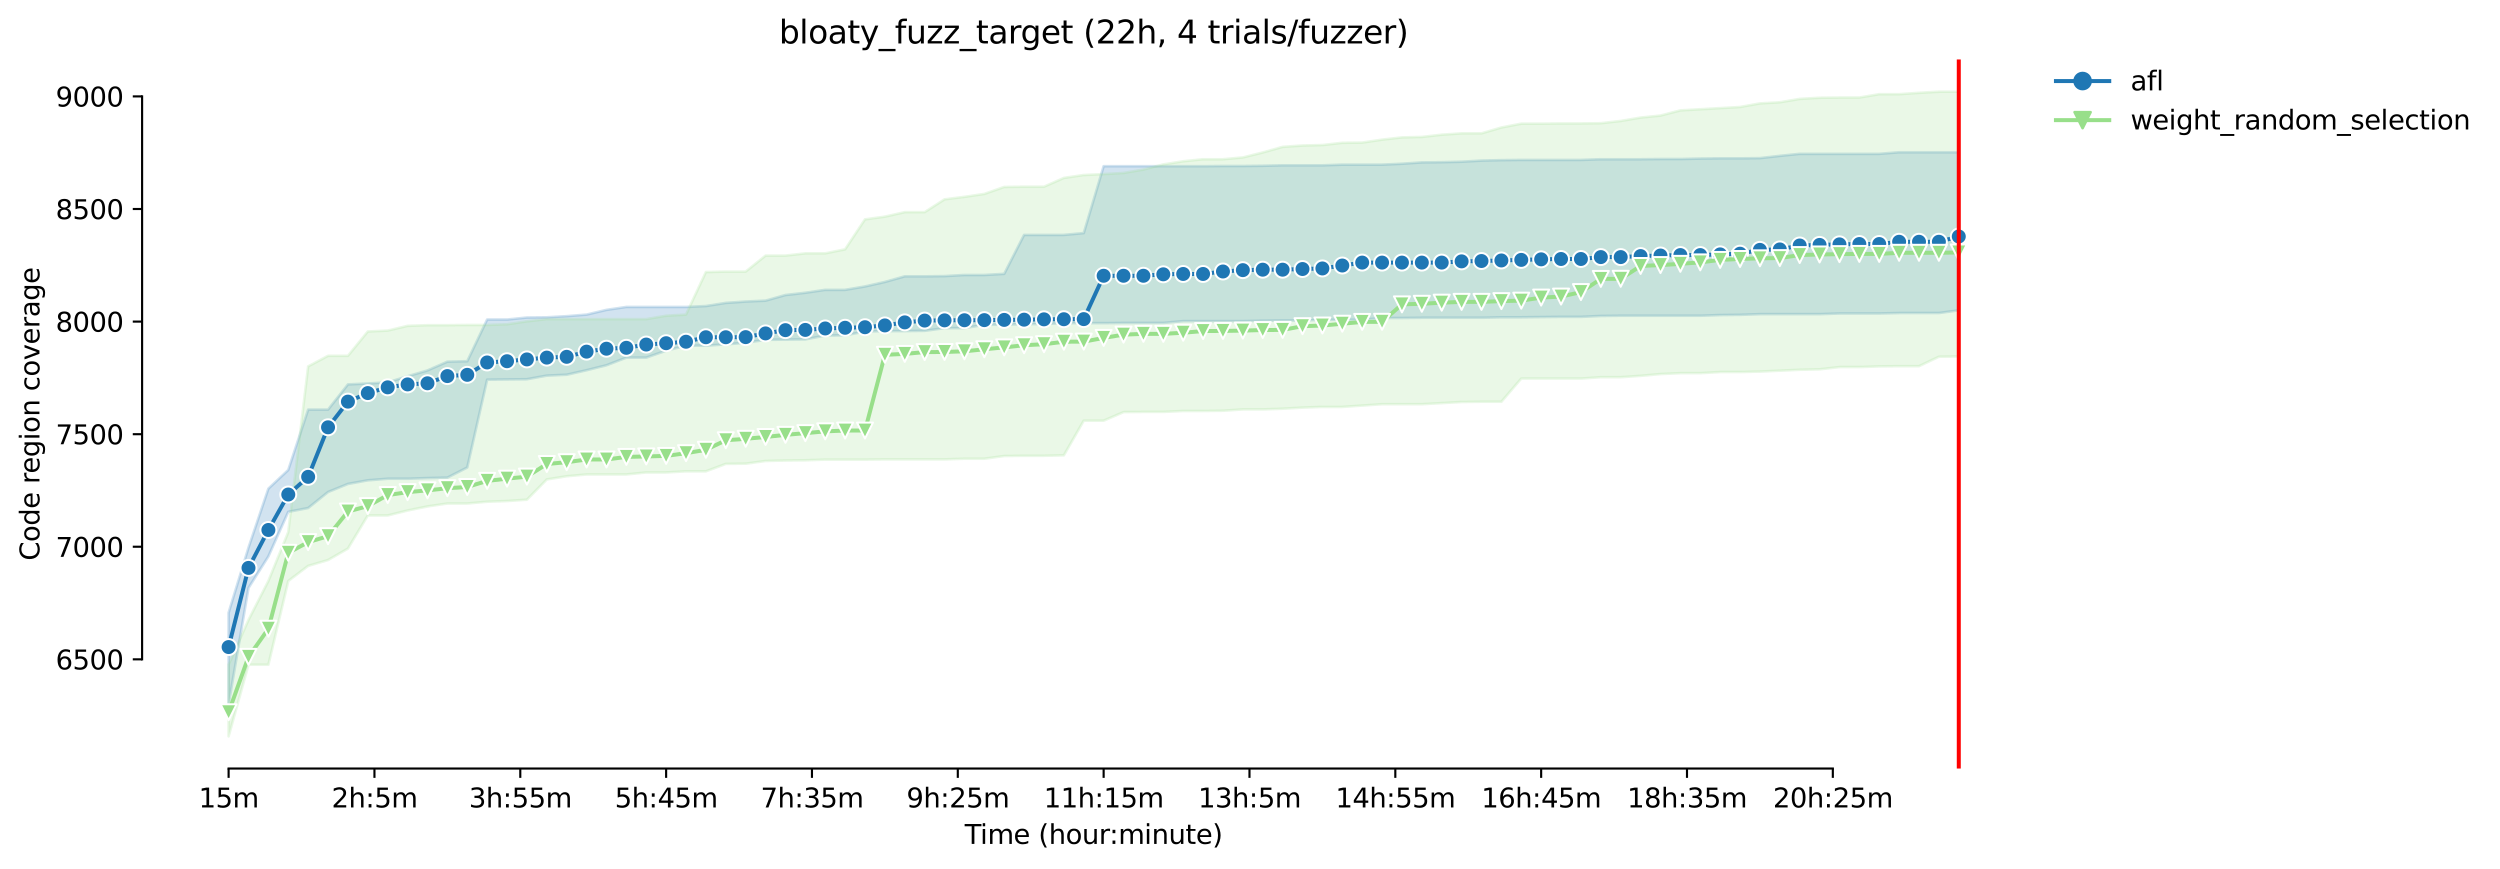<?xml version="1.0" encoding="utf-8" standalone="no"?>
<!DOCTYPE svg PUBLIC "-//W3C//DTD SVG 1.1//EN"
  "http://www.w3.org/Graphics/SVG/1.1/DTD/svg11.dtd">
<svg height="325.986pt" version="1.1" viewBox="0 0 938.215 325.986" width="938.215pt" xmlns="http://www.w3.org/2000/svg" xmlns:xlink="http://www.w3.org/1999/xlink">
 <defs>
  <style type="text/css">*{stroke-linecap:butt;stroke-linejoin:round;}</style>
 </defs>
 <g id="figure_1">
  <g id="patch_1">
   <path d="M 0 325.986 
L 938.215 325.986 
L 938.215 0 
L 0 0 
z
" style="fill:#ffffff;"/>
  </g>
  <g id="axes_1">
   <g id="patch_2">
    <path d="M 53.328 288.43 
L 767.568 288.43 
L 767.568 22.318 
L 53.328 22.318 
z
" style="fill:#ffffff;"/>
   </g>
   <g id="PolyCollection_1">
    <defs>
     <path d="M 85.794 -96.042 
L 85.794 -61.651 
L 93.257 -105.337 
L 100.72 -117.167 
L 108.184 -133.898 
L 115.647 -135.334 
L 123.11 -141.333 
L 130.574 -144.375 
L 138.037 -145.727 
L 145.5 -146.319 
L 152.963 -146.319 
L 160.427 -146.572 
L 167.89 -146.741 
L 175.353 -150.544 
L 182.817 -183.498 
L 190.28 -183.583 
L 197.743 -183.667 
L 205.207 -185.019 
L 212.67 -185.357 
L 220.133 -187.047 
L 227.597 -188.906 
L 235.06 -191.779 
L 242.523 -191.779 
L 249.987 -194.399 
L 257.45 -196.258 
L 264.913 -196.258 
L 272.377 -196.765 
L 279.84 -197.356 
L 287.303 -198.455 
L 294.767 -198.539 
L 302.23 -198.624 
L 309.693 -200.06 
L 317.157 -200.145 
L 324.62 -201.581 
L 332.083 -201.75 
L 339.547 -201.75 
L 347.01 -201.835 
L 354.473 -202.849 
L 361.937 -202.849 
L 369.4 -204.116 
L 376.863 -204.116 
L 384.326 -204.37 
L 391.79 -204.37 
L 399.253 -204.708 
L 406.716 -204.708 
L 414.18 -204.708 
L 421.643 -204.792 
L 429.106 -204.792 
L 436.57 -204.792 
L 444.033 -205.468 
L 451.496 -205.468 
L 458.96 -205.468 
L 466.423 -205.468 
L 473.886 -205.637 
L 481.35 -205.721 
L 488.813 -205.721 
L 496.276 -205.975 
L 503.74 -205.975 
L 511.203 -205.975 
L 518.666 -206.651 
L 526.13 -206.651 
L 533.593 -206.735 
L 541.056 -206.735 
L 548.52 -206.735 
L 555.983 -206.735 
L 563.446 -206.904 
L 570.91 -206.904 
L 578.373 -206.989 
L 585.836 -207.073 
L 593.3 -207.073 
L 600.763 -207.411 
L 608.226 -207.496 
L 615.69 -207.496 
L 623.153 -207.496 
L 630.616 -207.496 
L 638.079 -207.496 
L 645.543 -207.749 
L 653.006 -207.834 
L 660.469 -208.087 
L 667.933 -208.087 
L 675.396 -208.087 
L 682.859 -208.087 
L 690.323 -208.341 
L 697.786 -208.341 
L 705.249 -208.341 
L 712.713 -208.51 
L 720.176 -208.51 
L 727.639 -208.51 
L 735.103 -209.524 
L 735.103 -268.842 
L 735.103 -268.842 
L 727.639 -268.842 
L 720.176 -268.842 
L 712.713 -268.842 
L 705.249 -268.251 
L 697.786 -268.251 
L 690.323 -268.251 
L 682.859 -268.251 
L 675.396 -268.251 
L 667.933 -267.49 
L 660.469 -266.645 
L 653.006 -266.561 
L 645.543 -266.561 
L 638.079 -266.476 
L 630.616 -266.307 
L 623.153 -266.307 
L 615.69 -266.223 
L 608.226 -266.223 
L 600.763 -266.223 
L 593.3 -265.969 
L 585.836 -265.969 
L 578.373 -265.969 
L 570.91 -265.969 
L 563.446 -265.885 
L 555.983 -265.716 
L 548.52 -265.293 
L 541.056 -265.124 
L 533.593 -265.04 
L 526.13 -264.533 
L 518.666 -264.195 
L 511.203 -264.195 
L 503.74 -264.195 
L 496.276 -263.941 
L 488.813 -263.941 
L 481.35 -263.941 
L 473.886 -263.772 
L 466.423 -263.688 
L 458.96 -263.688 
L 451.496 -263.603 
L 444.033 -263.603 
L 436.57 -263.603 
L 429.106 -263.603 
L 421.643 -263.603 
L 414.18 -263.603 
L 406.716 -238.507 
L 399.253 -237.831 
L 391.79 -237.831 
L 384.326 -237.831 
L 376.863 -223.213 
L 369.4 -222.79 
L 361.937 -222.79 
L 354.473 -222.368 
L 347.01 -222.283 
L 339.547 -222.283 
L 332.083 -220.171 
L 324.62 -218.481 
L 317.157 -217.213 
L 309.693 -217.213 
L 302.23 -216.115 
L 294.767 -215.27 
L 287.303 -213.157 
L 279.84 -212.819 
L 272.377 -212.312 
L 264.913 -211.129 
L 257.45 -210.791 
L 249.987 -210.791 
L 242.523 -210.791 
L 235.06 -210.791 
L 227.597 -209.693 
L 220.133 -207.918 
L 212.67 -207.327 
L 205.207 -206.904 
L 197.743 -206.82 
L 190.28 -206.059 
L 182.817 -206.059 
L 175.353 -190.427 
L 167.89 -190.258 
L 160.427 -186.963 
L 152.963 -184.766 
L 145.5 -182.484 
L 138.037 -182.062 
L 130.574 -181.724 
L 123.11 -172.26 
L 115.647 -172.26 
L 108.184 -149.614 
L 100.72 -142.601 
L 93.257 -120.462 
L 85.794 -96.042 
z
" id="m4923d7bbc5" style="stroke:#1f77b4;stroke-opacity:0.2;"/>
    </defs>
    <g clip-path="url(#p9d8d18c83f)">
     <use style="fill:#1f77b4;fill-opacity:0.2;stroke:#1f77b4;stroke-opacity:0.2;" x="0" xlink:href="#m4923d7bbc5" y="325.986"/>
    </g>
   </g>
   <g id="PolyCollection_2">
    <defs>
     <path d="M 85.794 -76.523 
L 85.794 -49.652 
L 93.257 -76.523 
L 100.72 -76.523 
L 108.184 -107.956 
L 115.647 -113.618 
L 123.11 -115.815 
L 130.574 -120.124 
L 138.037 -132.546 
L 145.5 -132.546 
L 152.963 -134.405 
L 160.427 -135.926 
L 167.89 -137.024 
L 175.353 -137.024 
L 182.817 -137.7 
L 190.28 -137.953 
L 197.743 -138.46 
L 205.207 -146.065 
L 212.67 -147.248 
L 220.133 -147.924 
L 227.597 -147.924 
L 235.06 -147.924 
L 242.523 -148.685 
L 249.987 -148.685 
L 257.45 -149.107 
L 264.913 -149.107 
L 272.377 -151.896 
L 279.84 -151.98 
L 287.303 -152.994 
L 294.767 -153.163 
L 302.23 -153.248 
L 309.693 -153.501 
L 317.157 -153.501 
L 324.62 -153.501 
L 332.083 -153.586 
L 339.547 -153.586 
L 347.01 -153.586 
L 354.473 -153.586 
L 361.937 -153.839 
L 369.4 -153.839 
L 376.863 -154.853 
L 384.326 -154.938 
L 391.79 -154.938 
L 399.253 -155.107 
L 406.716 -168.12 
L 414.18 -168.12 
L 421.643 -171.33 
L 429.106 -171.415 
L 436.57 -171.415 
L 444.033 -171.753 
L 451.496 -171.753 
L 458.96 -171.837 
L 466.423 -172.344 
L 473.886 -172.344 
L 481.35 -172.598 
L 488.813 -173.02 
L 496.276 -173.274 
L 503.74 -173.274 
L 511.203 -173.781 
L 518.666 -174.288 
L 526.13 -174.288 
L 533.593 -174.288 
L 541.056 -174.71 
L 548.52 -175.133 
L 555.983 -175.217 
L 563.446 -175.217 
L 570.91 -183.921 
L 578.373 -183.921 
L 585.836 -183.921 
L 593.3 -183.921 
L 600.763 -184.428 
L 608.226 -184.428 
L 615.69 -184.935 
L 623.153 -185.611 
L 630.616 -185.949 
L 638.079 -185.949 
L 645.543 -186.371 
L 653.006 -186.371 
L 660.469 -186.54 
L 667.933 -186.878 
L 675.396 -187.216 
L 682.859 -187.385 
L 690.323 -188.23 
L 697.786 -188.23 
L 705.249 -188.484 
L 712.713 -188.568 
L 720.176 -188.568 
L 727.639 -192.117 
L 735.103 -192.202 
L 735.103 -291.572 
L 735.103 -291.572 
L 727.639 -291.572 
L 720.176 -291.15 
L 712.713 -290.643 
L 705.249 -290.643 
L 697.786 -289.375 
L 690.323 -289.375 
L 682.859 -289.291 
L 675.396 -288.868 
L 667.933 -287.601 
L 660.469 -287.178 
L 653.006 -285.826 
L 645.543 -285.404 
L 638.079 -284.981 
L 630.616 -284.559 
L 623.153 -282.615 
L 615.69 -281.855 
L 608.226 -280.587 
L 600.763 -279.742 
L 593.3 -279.658 
L 585.836 -279.658 
L 578.373 -279.573 
L 570.91 -279.573 
L 563.446 -278.137 
L 555.983 -275.94 
L 548.52 -275.94 
L 541.056 -275.433 
L 533.593 -274.588 
L 526.13 -274.419 
L 518.666 -273.574 
L 511.203 -272.476 
L 503.74 -272.391 
L 496.276 -271.546 
L 488.813 -271.377 
L 481.35 -270.87 
L 473.886 -268.758 
L 466.423 -266.899 
L 458.96 -266.223 
L 451.496 -266.223 
L 444.033 -265.462 
L 436.57 -264.279 
L 429.106 -262.336 
L 421.643 -261.068 
L 414.18 -260.646 
L 406.716 -260.308 
L 399.253 -259.209 
L 391.79 -255.914 
L 384.326 -255.914 
L 376.863 -255.829 
L 369.4 -253.21 
L 361.937 -252.111 
L 354.473 -251.182 
L 347.01 -246.365 
L 339.547 -246.365 
L 332.083 -244.675 
L 324.62 -243.661 
L 317.157 -232.423 
L 309.693 -230.902 
L 302.23 -230.902 
L 294.767 -230.057 
L 287.303 -230.057 
L 279.84 -224.058 
L 272.377 -224.058 
L 264.913 -223.889 
L 257.45 -207.918 
L 249.987 -207.496 
L 242.523 -206.228 
L 235.06 -206.228 
L 227.597 -206.228 
L 220.133 -206.228 
L 212.67 -206.228 
L 205.207 -206.228 
L 197.743 -205.383 
L 190.28 -204.285 
L 182.817 -204.032 
L 175.353 -204.032 
L 167.89 -203.947 
L 160.427 -203.947 
L 152.963 -203.694 
L 145.5 -201.919 
L 138.037 -201.581 
L 130.574 -192.455 
L 123.11 -192.455 
L 115.647 -188.484 
L 108.184 -126.293 
L 100.72 -107.956 
L 93.257 -93.338 
L 85.794 -76.523 
z
" id="meb79669a05" style="stroke:#98df8a;stroke-opacity:0.2;"/>
    </defs>
    <g clip-path="url(#p9d8d18c83f)">
     <use style="fill:#98df8a;fill-opacity:0.2;stroke:#98df8a;stroke-opacity:0.2;" x="0" xlink:href="#meb79669a05" y="325.986"/>
    </g>
   </g>
   <g id="matplotlib.axis_1">
    <g id="xtick_1">
     <g id="line2d_1">
      <defs>
       <path d="M 0 0 
L 0 3.5 
" id="m0150faa4c8" style="stroke:#000000;stroke-width:0.8;"/>
      </defs>
      <g>
       <use style="stroke:#000000;stroke-width:0.8;" x="85.794" xlink:href="#m0150faa4c8" y="288.43"/>
      </g>
     </g>
     <g id="text_1">
      <!-- 15m -->
      <g transform="translate(74.561 303.029)scale(0.1 -0.1)">
       <defs>
        <path d="M 794 531 
L 1825 531 
L 1825 4091 
L 703 3866 
L 703 4441 
L 1819 4666 
L 2450 4666 
L 2450 531 
L 3481 531 
L 3481 0 
L 794 0 
L 794 531 
z
" id="DejaVuSans-31" transform="scale(0.016)"/>
        <path d="M 691 4666 
L 3169 4666 
L 3169 4134 
L 1269 4134 
L 1269 2991 
Q 1406 3038 1543 3061 
Q 1681 3084 1819 3084 
Q 2600 3084 3056 2656 
Q 3513 2228 3513 1497 
Q 3513 744 3044 326 
Q 2575 -91 1722 -91 
Q 1428 -91 1123 -41 
Q 819 9 494 109 
L 494 744 
Q 775 591 1075 516 
Q 1375 441 1709 441 
Q 2250 441 2565 725 
Q 2881 1009 2881 1497 
Q 2881 1984 2565 2268 
Q 2250 2553 1709 2553 
Q 1456 2553 1204 2497 
Q 953 2441 691 2322 
L 691 4666 
z
" id="DejaVuSans-35" transform="scale(0.016)"/>
        <path d="M 3328 2828 
Q 3544 3216 3844 3400 
Q 4144 3584 4550 3584 
Q 5097 3584 5394 3201 
Q 5691 2819 5691 2113 
L 5691 0 
L 5113 0 
L 5113 2094 
Q 5113 2597 4934 2840 
Q 4756 3084 4391 3084 
Q 3944 3084 3684 2787 
Q 3425 2491 3425 1978 
L 3425 0 
L 2847 0 
L 2847 2094 
Q 2847 2600 2669 2842 
Q 2491 3084 2119 3084 
Q 1678 3084 1418 2786 
Q 1159 2488 1159 1978 
L 1159 0 
L 581 0 
L 581 3500 
L 1159 3500 
L 1159 2956 
Q 1356 3278 1631 3431 
Q 1906 3584 2284 3584 
Q 2666 3584 2933 3390 
Q 3200 3197 3328 2828 
z
" id="DejaVuSans-6d" transform="scale(0.016)"/>
       </defs>
       <use xlink:href="#DejaVuSans-31"/>
       <use x="63.623" xlink:href="#DejaVuSans-35"/>
       <use x="127.246" xlink:href="#DejaVuSans-6d"/>
      </g>
     </g>
    </g>
    <g id="xtick_2">
     <g id="line2d_2">
      <g>
       <use style="stroke:#000000;stroke-width:0.8;" x="140.525" xlink:href="#m0150faa4c8" y="288.43"/>
      </g>
     </g>
     <g id="text_2">
      <!-- 2h:5m -->
      <g transform="translate(124.439 303.029)scale(0.1 -0.1)">
       <defs>
        <path d="M 1228 531 
L 3431 531 
L 3431 0 
L 469 0 
L 469 531 
Q 828 903 1448 1529 
Q 2069 2156 2228 2338 
Q 2531 2678 2651 2914 
Q 2772 3150 2772 3378 
Q 2772 3750 2511 3984 
Q 2250 4219 1831 4219 
Q 1534 4219 1204 4116 
Q 875 4013 500 3803 
L 500 4441 
Q 881 4594 1212 4672 
Q 1544 4750 1819 4750 
Q 2544 4750 2975 4387 
Q 3406 4025 3406 3419 
Q 3406 3131 3298 2873 
Q 3191 2616 2906 2266 
Q 2828 2175 2409 1742 
Q 1991 1309 1228 531 
z
" id="DejaVuSans-32" transform="scale(0.016)"/>
        <path d="M 3513 2113 
L 3513 0 
L 2938 0 
L 2938 2094 
Q 2938 2591 2744 2837 
Q 2550 3084 2163 3084 
Q 1697 3084 1428 2787 
Q 1159 2491 1159 1978 
L 1159 0 
L 581 0 
L 581 4863 
L 1159 4863 
L 1159 2956 
Q 1366 3272 1645 3428 
Q 1925 3584 2291 3584 
Q 2894 3584 3203 3211 
Q 3513 2838 3513 2113 
z
" id="DejaVuSans-68" transform="scale(0.016)"/>
        <path d="M 750 794 
L 1409 794 
L 1409 0 
L 750 0 
L 750 794 
z
M 750 3309 
L 1409 3309 
L 1409 2516 
L 750 2516 
L 750 3309 
z
" id="DejaVuSans-3a" transform="scale(0.016)"/>
       </defs>
       <use xlink:href="#DejaVuSans-32"/>
       <use x="63.623" xlink:href="#DejaVuSans-68"/>
       <use x="127.002" xlink:href="#DejaVuSans-3a"/>
       <use x="160.693" xlink:href="#DejaVuSans-35"/>
       <use x="224.316" xlink:href="#DejaVuSans-6d"/>
      </g>
     </g>
    </g>
    <g id="xtick_3">
     <g id="line2d_3">
      <g>
       <use style="stroke:#000000;stroke-width:0.8;" x="195.256" xlink:href="#m0150faa4c8" y="288.43"/>
      </g>
     </g>
     <g id="text_3">
      <!-- 3h:55m -->
      <g transform="translate(175.988 303.029)scale(0.1 -0.1)">
       <defs>
        <path d="M 2597 2516 
Q 3050 2419 3304 2112 
Q 3559 1806 3559 1356 
Q 3559 666 3084 287 
Q 2609 -91 1734 -91 
Q 1441 -91 1130 -33 
Q 819 25 488 141 
L 488 750 
Q 750 597 1062 519 
Q 1375 441 1716 441 
Q 2309 441 2620 675 
Q 2931 909 2931 1356 
Q 2931 1769 2642 2001 
Q 2353 2234 1838 2234 
L 1294 2234 
L 1294 2753 
L 1863 2753 
Q 2328 2753 2575 2939 
Q 2822 3125 2822 3475 
Q 2822 3834 2567 4026 
Q 2313 4219 1838 4219 
Q 1578 4219 1281 4162 
Q 984 4106 628 3988 
L 628 4550 
Q 988 4650 1302 4700 
Q 1616 4750 1894 4750 
Q 2613 4750 3031 4423 
Q 3450 4097 3450 3541 
Q 3450 3153 3228 2886 
Q 3006 2619 2597 2516 
z
" id="DejaVuSans-33" transform="scale(0.016)"/>
       </defs>
       <use xlink:href="#DejaVuSans-33"/>
       <use x="63.623" xlink:href="#DejaVuSans-68"/>
       <use x="127.002" xlink:href="#DejaVuSans-3a"/>
       <use x="160.693" xlink:href="#DejaVuSans-35"/>
       <use x="224.316" xlink:href="#DejaVuSans-35"/>
       <use x="287.939" xlink:href="#DejaVuSans-6d"/>
      </g>
     </g>
    </g>
    <g id="xtick_4">
     <g id="line2d_4">
      <g>
       <use style="stroke:#000000;stroke-width:0.8;" x="249.987" xlink:href="#m0150faa4c8" y="288.43"/>
      </g>
     </g>
     <g id="text_4">
      <!-- 5h:45m -->
      <g transform="translate(230.719 303.029)scale(0.1 -0.1)">
       <defs>
        <path d="M 2419 4116 
L 825 1625 
L 2419 1625 
L 2419 4116 
z
M 2253 4666 
L 3047 4666 
L 3047 1625 
L 3713 1625 
L 3713 1100 
L 3047 1100 
L 3047 0 
L 2419 0 
L 2419 1100 
L 313 1100 
L 313 1709 
L 2253 4666 
z
" id="DejaVuSans-34" transform="scale(0.016)"/>
       </defs>
       <use xlink:href="#DejaVuSans-35"/>
       <use x="63.623" xlink:href="#DejaVuSans-68"/>
       <use x="127.002" xlink:href="#DejaVuSans-3a"/>
       <use x="160.693" xlink:href="#DejaVuSans-34"/>
       <use x="224.316" xlink:href="#DejaVuSans-35"/>
       <use x="287.939" xlink:href="#DejaVuSans-6d"/>
      </g>
     </g>
    </g>
    <g id="xtick_5">
     <g id="line2d_5">
      <g>
       <use style="stroke:#000000;stroke-width:0.8;" x="304.718" xlink:href="#m0150faa4c8" y="288.43"/>
      </g>
     </g>
     <g id="text_5">
      <!-- 7h:35m -->
      <g transform="translate(285.451 303.029)scale(0.1 -0.1)">
       <defs>
        <path d="M 525 4666 
L 3525 4666 
L 3525 4397 
L 1831 0 
L 1172 0 
L 2766 4134 
L 525 4134 
L 525 4666 
z
" id="DejaVuSans-37" transform="scale(0.016)"/>
       </defs>
       <use xlink:href="#DejaVuSans-37"/>
       <use x="63.623" xlink:href="#DejaVuSans-68"/>
       <use x="127.002" xlink:href="#DejaVuSans-3a"/>
       <use x="160.693" xlink:href="#DejaVuSans-33"/>
       <use x="224.316" xlink:href="#DejaVuSans-35"/>
       <use x="287.939" xlink:href="#DejaVuSans-6d"/>
      </g>
     </g>
    </g>
    <g id="xtick_6">
     <g id="line2d_6">
      <g>
       <use style="stroke:#000000;stroke-width:0.8;" x="359.449" xlink:href="#m0150faa4c8" y="288.43"/>
      </g>
     </g>
     <g id="text_6">
      <!-- 9h:25m -->
      <g transform="translate(340.182 303.029)scale(0.1 -0.1)">
       <defs>
        <path d="M 703 97 
L 703 672 
Q 941 559 1184 500 
Q 1428 441 1663 441 
Q 2288 441 2617 861 
Q 2947 1281 2994 2138 
Q 2813 1869 2534 1725 
Q 2256 1581 1919 1581 
Q 1219 1581 811 2004 
Q 403 2428 403 3163 
Q 403 3881 828 4315 
Q 1253 4750 1959 4750 
Q 2769 4750 3195 4129 
Q 3622 3509 3622 2328 
Q 3622 1225 3098 567 
Q 2575 -91 1691 -91 
Q 1453 -91 1209 -44 
Q 966 3 703 97 
z
M 1959 2075 
Q 2384 2075 2632 2365 
Q 2881 2656 2881 3163 
Q 2881 3666 2632 3958 
Q 2384 4250 1959 4250 
Q 1534 4250 1286 3958 
Q 1038 3666 1038 3163 
Q 1038 2656 1286 2365 
Q 1534 2075 1959 2075 
z
" id="DejaVuSans-39" transform="scale(0.016)"/>
       </defs>
       <use xlink:href="#DejaVuSans-39"/>
       <use x="63.623" xlink:href="#DejaVuSans-68"/>
       <use x="127.002" xlink:href="#DejaVuSans-3a"/>
       <use x="160.693" xlink:href="#DejaVuSans-32"/>
       <use x="224.316" xlink:href="#DejaVuSans-35"/>
       <use x="287.939" xlink:href="#DejaVuSans-6d"/>
      </g>
     </g>
    </g>
    <g id="xtick_7">
     <g id="line2d_7">
      <g>
       <use style="stroke:#000000;stroke-width:0.8;" x="414.18" xlink:href="#m0150faa4c8" y="288.43"/>
      </g>
     </g>
     <g id="text_7">
      <!-- 11h:15m -->
      <g transform="translate(391.731 303.029)scale(0.1 -0.1)">
       <use xlink:href="#DejaVuSans-31"/>
       <use x="63.623" xlink:href="#DejaVuSans-31"/>
       <use x="127.246" xlink:href="#DejaVuSans-68"/>
       <use x="190.625" xlink:href="#DejaVuSans-3a"/>
       <use x="224.316" xlink:href="#DejaVuSans-31"/>
       <use x="287.939" xlink:href="#DejaVuSans-35"/>
       <use x="351.562" xlink:href="#DejaVuSans-6d"/>
      </g>
     </g>
    </g>
    <g id="xtick_8">
     <g id="line2d_8">
      <g>
       <use style="stroke:#000000;stroke-width:0.8;" x="468.911" xlink:href="#m0150faa4c8" y="288.43"/>
      </g>
     </g>
     <g id="text_8">
      <!-- 13h:5m -->
      <g transform="translate(449.644 303.029)scale(0.1 -0.1)">
       <use xlink:href="#DejaVuSans-31"/>
       <use x="63.623" xlink:href="#DejaVuSans-33"/>
       <use x="127.246" xlink:href="#DejaVuSans-68"/>
       <use x="190.625" xlink:href="#DejaVuSans-3a"/>
       <use x="224.316" xlink:href="#DejaVuSans-35"/>
       <use x="287.939" xlink:href="#DejaVuSans-6d"/>
      </g>
     </g>
    </g>
    <g id="xtick_9">
     <g id="line2d_9">
      <g>
       <use style="stroke:#000000;stroke-width:0.8;" x="523.642" xlink:href="#m0150faa4c8" y="288.43"/>
      </g>
     </g>
     <g id="text_9">
      <!-- 14h:55m -->
      <g transform="translate(501.193 303.029)scale(0.1 -0.1)">
       <use xlink:href="#DejaVuSans-31"/>
       <use x="63.623" xlink:href="#DejaVuSans-34"/>
       <use x="127.246" xlink:href="#DejaVuSans-68"/>
       <use x="190.625" xlink:href="#DejaVuSans-3a"/>
       <use x="224.316" xlink:href="#DejaVuSans-35"/>
       <use x="287.939" xlink:href="#DejaVuSans-35"/>
       <use x="351.562" xlink:href="#DejaVuSans-6d"/>
      </g>
     </g>
    </g>
    <g id="xtick_10">
     <g id="line2d_10">
      <g>
       <use style="stroke:#000000;stroke-width:0.8;" x="578.373" xlink:href="#m0150faa4c8" y="288.43"/>
      </g>
     </g>
     <g id="text_10">
      <!-- 16h:45m -->
      <g transform="translate(555.924 303.029)scale(0.1 -0.1)">
       <defs>
        <path d="M 2113 2584 
Q 1688 2584 1439 2293 
Q 1191 2003 1191 1497 
Q 1191 994 1439 701 
Q 1688 409 2113 409 
Q 2538 409 2786 701 
Q 3034 994 3034 1497 
Q 3034 2003 2786 2293 
Q 2538 2584 2113 2584 
z
M 3366 4563 
L 3366 3988 
Q 3128 4100 2886 4159 
Q 2644 4219 2406 4219 
Q 1781 4219 1451 3797 
Q 1122 3375 1075 2522 
Q 1259 2794 1537 2939 
Q 1816 3084 2150 3084 
Q 2853 3084 3261 2657 
Q 3669 2231 3669 1497 
Q 3669 778 3244 343 
Q 2819 -91 2113 -91 
Q 1303 -91 875 529 
Q 447 1150 447 2328 
Q 447 3434 972 4092 
Q 1497 4750 2381 4750 
Q 2619 4750 2861 4703 
Q 3103 4656 3366 4563 
z
" id="DejaVuSans-36" transform="scale(0.016)"/>
       </defs>
       <use xlink:href="#DejaVuSans-31"/>
       <use x="63.623" xlink:href="#DejaVuSans-36"/>
       <use x="127.246" xlink:href="#DejaVuSans-68"/>
       <use x="190.625" xlink:href="#DejaVuSans-3a"/>
       <use x="224.316" xlink:href="#DejaVuSans-34"/>
       <use x="287.939" xlink:href="#DejaVuSans-35"/>
       <use x="351.562" xlink:href="#DejaVuSans-6d"/>
      </g>
     </g>
    </g>
    <g id="xtick_11">
     <g id="line2d_11">
      <g>
       <use style="stroke:#000000;stroke-width:0.8;" x="633.104" xlink:href="#m0150faa4c8" y="288.43"/>
      </g>
     </g>
     <g id="text_11">
      <!-- 18h:35m -->
      <g transform="translate(610.655 303.029)scale(0.1 -0.1)">
       <defs>
        <path d="M 2034 2216 
Q 1584 2216 1326 1975 
Q 1069 1734 1069 1313 
Q 1069 891 1326 650 
Q 1584 409 2034 409 
Q 2484 409 2743 651 
Q 3003 894 3003 1313 
Q 3003 1734 2745 1975 
Q 2488 2216 2034 2216 
z
M 1403 2484 
Q 997 2584 770 2862 
Q 544 3141 544 3541 
Q 544 4100 942 4425 
Q 1341 4750 2034 4750 
Q 2731 4750 3128 4425 
Q 3525 4100 3525 3541 
Q 3525 3141 3298 2862 
Q 3072 2584 2669 2484 
Q 3125 2378 3379 2068 
Q 3634 1759 3634 1313 
Q 3634 634 3220 271 
Q 2806 -91 2034 -91 
Q 1263 -91 848 271 
Q 434 634 434 1313 
Q 434 1759 690 2068 
Q 947 2378 1403 2484 
z
M 1172 3481 
Q 1172 3119 1398 2916 
Q 1625 2713 2034 2713 
Q 2441 2713 2670 2916 
Q 2900 3119 2900 3481 
Q 2900 3844 2670 4047 
Q 2441 4250 2034 4250 
Q 1625 4250 1398 4047 
Q 1172 3844 1172 3481 
z
" id="DejaVuSans-38" transform="scale(0.016)"/>
       </defs>
       <use xlink:href="#DejaVuSans-31"/>
       <use x="63.623" xlink:href="#DejaVuSans-38"/>
       <use x="127.246" xlink:href="#DejaVuSans-68"/>
       <use x="190.625" xlink:href="#DejaVuSans-3a"/>
       <use x="224.316" xlink:href="#DejaVuSans-33"/>
       <use x="287.939" xlink:href="#DejaVuSans-35"/>
       <use x="351.562" xlink:href="#DejaVuSans-6d"/>
      </g>
     </g>
    </g>
    <g id="xtick_12">
     <g id="line2d_12">
      <g>
       <use style="stroke:#000000;stroke-width:0.8;" x="687.835" xlink:href="#m0150faa4c8" y="288.43"/>
      </g>
     </g>
     <g id="text_12">
      <!-- 20h:25m -->
      <g transform="translate(665.387 303.029)scale(0.1 -0.1)">
       <defs>
        <path d="M 2034 4250 
Q 1547 4250 1301 3770 
Q 1056 3291 1056 2328 
Q 1056 1369 1301 889 
Q 1547 409 2034 409 
Q 2525 409 2770 889 
Q 3016 1369 3016 2328 
Q 3016 3291 2770 3770 
Q 2525 4250 2034 4250 
z
M 2034 4750 
Q 2819 4750 3233 4129 
Q 3647 3509 3647 2328 
Q 3647 1150 3233 529 
Q 2819 -91 2034 -91 
Q 1250 -91 836 529 
Q 422 1150 422 2328 
Q 422 3509 836 4129 
Q 1250 4750 2034 4750 
z
" id="DejaVuSans-30" transform="scale(0.016)"/>
       </defs>
       <use xlink:href="#DejaVuSans-32"/>
       <use x="63.623" xlink:href="#DejaVuSans-30"/>
       <use x="127.246" xlink:href="#DejaVuSans-68"/>
       <use x="190.625" xlink:href="#DejaVuSans-3a"/>
       <use x="224.316" xlink:href="#DejaVuSans-32"/>
       <use x="287.939" xlink:href="#DejaVuSans-35"/>
       <use x="351.562" xlink:href="#DejaVuSans-6d"/>
      </g>
     </g>
    </g>
    <g id="text_13">
     <!-- Time (hour:minute) -->
     <g transform="translate(362.041 316.707)scale(0.1 -0.1)">
      <defs>
       <path d="M -19 4666 
L 3928 4666 
L 3928 4134 
L 2272 4134 
L 2272 0 
L 1638 0 
L 1638 4134 
L -19 4134 
L -19 4666 
z
" id="DejaVuSans-54" transform="scale(0.016)"/>
       <path d="M 603 3500 
L 1178 3500 
L 1178 0 
L 603 0 
L 603 3500 
z
M 603 4863 
L 1178 4863 
L 1178 4134 
L 603 4134 
L 603 4863 
z
" id="DejaVuSans-69" transform="scale(0.016)"/>
       <path d="M 3597 1894 
L 3597 1613 
L 953 1613 
Q 991 1019 1311 708 
Q 1631 397 2203 397 
Q 2534 397 2845 478 
Q 3156 559 3463 722 
L 3463 178 
Q 3153 47 2828 -22 
Q 2503 -91 2169 -91 
Q 1331 -91 842 396 
Q 353 884 353 1716 
Q 353 2575 817 3079 
Q 1281 3584 2069 3584 
Q 2775 3584 3186 3129 
Q 3597 2675 3597 1894 
z
M 3022 2063 
Q 3016 2534 2758 2815 
Q 2500 3097 2075 3097 
Q 1594 3097 1305 2825 
Q 1016 2553 972 2059 
L 3022 2063 
z
" id="DejaVuSans-65" transform="scale(0.016)"/>
       <path id="DejaVuSans-20" transform="scale(0.016)"/>
       <path d="M 1984 4856 
Q 1566 4138 1362 3434 
Q 1159 2731 1159 2009 
Q 1159 1288 1364 580 
Q 1569 -128 1984 -844 
L 1484 -844 
Q 1016 -109 783 600 
Q 550 1309 550 2009 
Q 550 2706 781 3412 
Q 1013 4119 1484 4856 
L 1984 4856 
z
" id="DejaVuSans-28" transform="scale(0.016)"/>
       <path d="M 1959 3097 
Q 1497 3097 1228 2736 
Q 959 2375 959 1747 
Q 959 1119 1226 758 
Q 1494 397 1959 397 
Q 2419 397 2687 759 
Q 2956 1122 2956 1747 
Q 2956 2369 2687 2733 
Q 2419 3097 1959 3097 
z
M 1959 3584 
Q 2709 3584 3137 3096 
Q 3566 2609 3566 1747 
Q 3566 888 3137 398 
Q 2709 -91 1959 -91 
Q 1206 -91 779 398 
Q 353 888 353 1747 
Q 353 2609 779 3096 
Q 1206 3584 1959 3584 
z
" id="DejaVuSans-6f" transform="scale(0.016)"/>
       <path d="M 544 1381 
L 544 3500 
L 1119 3500 
L 1119 1403 
Q 1119 906 1312 657 
Q 1506 409 1894 409 
Q 2359 409 2629 706 
Q 2900 1003 2900 1516 
L 2900 3500 
L 3475 3500 
L 3475 0 
L 2900 0 
L 2900 538 
Q 2691 219 2414 64 
Q 2138 -91 1772 -91 
Q 1169 -91 856 284 
Q 544 659 544 1381 
z
M 1991 3584 
L 1991 3584 
z
" id="DejaVuSans-75" transform="scale(0.016)"/>
       <path d="M 2631 2963 
Q 2534 3019 2420 3045 
Q 2306 3072 2169 3072 
Q 1681 3072 1420 2755 
Q 1159 2438 1159 1844 
L 1159 0 
L 581 0 
L 581 3500 
L 1159 3500 
L 1159 2956 
Q 1341 3275 1631 3429 
Q 1922 3584 2338 3584 
Q 2397 3584 2469 3576 
Q 2541 3569 2628 3553 
L 2631 2963 
z
" id="DejaVuSans-72" transform="scale(0.016)"/>
       <path d="M 3513 2113 
L 3513 0 
L 2938 0 
L 2938 2094 
Q 2938 2591 2744 2837 
Q 2550 3084 2163 3084 
Q 1697 3084 1428 2787 
Q 1159 2491 1159 1978 
L 1159 0 
L 581 0 
L 581 3500 
L 1159 3500 
L 1159 2956 
Q 1366 3272 1645 3428 
Q 1925 3584 2291 3584 
Q 2894 3584 3203 3211 
Q 3513 2838 3513 2113 
z
" id="DejaVuSans-6e" transform="scale(0.016)"/>
       <path d="M 1172 4494 
L 1172 3500 
L 2356 3500 
L 2356 3053 
L 1172 3053 
L 1172 1153 
Q 1172 725 1289 603 
Q 1406 481 1766 481 
L 2356 481 
L 2356 0 
L 1766 0 
Q 1100 0 847 248 
Q 594 497 594 1153 
L 594 3053 
L 172 3053 
L 172 3500 
L 594 3500 
L 594 4494 
L 1172 4494 
z
" id="DejaVuSans-74" transform="scale(0.016)"/>
       <path d="M 513 4856 
L 1013 4856 
Q 1481 4119 1714 3412 
Q 1947 2706 1947 2009 
Q 1947 1309 1714 600 
Q 1481 -109 1013 -844 
L 513 -844 
Q 928 -128 1133 580 
Q 1338 1288 1338 2009 
Q 1338 2731 1133 3434 
Q 928 4138 513 4856 
z
" id="DejaVuSans-29" transform="scale(0.016)"/>
      </defs>
      <use xlink:href="#DejaVuSans-54"/>
      <use x="57.959" xlink:href="#DejaVuSans-69"/>
      <use x="85.742" xlink:href="#DejaVuSans-6d"/>
      <use x="183.154" xlink:href="#DejaVuSans-65"/>
      <use x="244.678" xlink:href="#DejaVuSans-20"/>
      <use x="276.465" xlink:href="#DejaVuSans-28"/>
      <use x="315.479" xlink:href="#DejaVuSans-68"/>
      <use x="378.857" xlink:href="#DejaVuSans-6f"/>
      <use x="440.039" xlink:href="#DejaVuSans-75"/>
      <use x="503.418" xlink:href="#DejaVuSans-72"/>
      <use x="542.781" xlink:href="#DejaVuSans-3a"/>
      <use x="576.473" xlink:href="#DejaVuSans-6d"/>
      <use x="673.885" xlink:href="#DejaVuSans-69"/>
      <use x="701.668" xlink:href="#DejaVuSans-6e"/>
      <use x="765.047" xlink:href="#DejaVuSans-75"/>
      <use x="828.426" xlink:href="#DejaVuSans-74"/>
      <use x="867.635" xlink:href="#DejaVuSans-65"/>
      <use x="929.158" xlink:href="#DejaVuSans-29"/>
     </g>
    </g>
   </g>
   <g id="matplotlib.axis_2">
    <g id="ytick_1">
     <g id="line2d_13">
      <defs>
       <path d="M 0 0 
L -3.5 0 
" id="mef8684791e" style="stroke:#000000;stroke-width:0.8;"/>
      </defs>
      <g>
       <use style="stroke:#000000;stroke-width:0.8;" x="53.328" xlink:href="#mef8684791e" y="247.436"/>
      </g>
     </g>
     <g id="text_14">
      <!-- 6500 -->
      <g transform="translate(20.878 251.235)scale(0.1 -0.1)">
       <use xlink:href="#DejaVuSans-36"/>
       <use x="63.623" xlink:href="#DejaVuSans-35"/>
       <use x="127.246" xlink:href="#DejaVuSans-30"/>
       <use x="190.869" xlink:href="#DejaVuSans-30"/>
      </g>
     </g>
    </g>
    <g id="ytick_2">
     <g id="line2d_14">
      <g>
       <use style="stroke:#000000;stroke-width:0.8;" x="53.328" xlink:href="#mef8684791e" y="205.186"/>
      </g>
     </g>
     <g id="text_15">
      <!-- 7000 -->
      <g transform="translate(20.878 208.985)scale(0.1 -0.1)">
       <use xlink:href="#DejaVuSans-37"/>
       <use x="63.623" xlink:href="#DejaVuSans-30"/>
       <use x="127.246" xlink:href="#DejaVuSans-30"/>
       <use x="190.869" xlink:href="#DejaVuSans-30"/>
      </g>
     </g>
    </g>
    <g id="ytick_3">
     <g id="line2d_15">
      <g>
       <use style="stroke:#000000;stroke-width:0.8;" x="53.328" xlink:href="#mef8684791e" y="162.937"/>
      </g>
     </g>
     <g id="text_16">
      <!-- 7500 -->
      <g transform="translate(20.878 166.736)scale(0.1 -0.1)">
       <use xlink:href="#DejaVuSans-37"/>
       <use x="63.623" xlink:href="#DejaVuSans-35"/>
       <use x="127.246" xlink:href="#DejaVuSans-30"/>
       <use x="190.869" xlink:href="#DejaVuSans-30"/>
      </g>
     </g>
    </g>
    <g id="ytick_4">
     <g id="line2d_16">
      <g>
       <use style="stroke:#000000;stroke-width:0.8;" x="53.328" xlink:href="#mef8684791e" y="120.687"/>
      </g>
     </g>
     <g id="text_17">
      <!-- 8000 -->
      <g transform="translate(20.878 124.487)scale(0.1 -0.1)">
       <use xlink:href="#DejaVuSans-38"/>
       <use x="63.623" xlink:href="#DejaVuSans-30"/>
       <use x="127.246" xlink:href="#DejaVuSans-30"/>
       <use x="190.869" xlink:href="#DejaVuSans-30"/>
      </g>
     </g>
    </g>
    <g id="ytick_5">
     <g id="line2d_17">
      <g>
       <use style="stroke:#000000;stroke-width:0.8;" x="53.328" xlink:href="#mef8684791e" y="78.438"/>
      </g>
     </g>
     <g id="text_18">
      <!-- 8500 -->
      <g transform="translate(20.878 82.237)scale(0.1 -0.1)">
       <use xlink:href="#DejaVuSans-38"/>
       <use x="63.623" xlink:href="#DejaVuSans-35"/>
       <use x="127.246" xlink:href="#DejaVuSans-30"/>
       <use x="190.869" xlink:href="#DejaVuSans-30"/>
      </g>
     </g>
    </g>
    <g id="ytick_6">
     <g id="line2d_18">
      <g>
       <use style="stroke:#000000;stroke-width:0.8;" x="53.328" xlink:href="#mef8684791e" y="36.189"/>
      </g>
     </g>
     <g id="text_19">
      <!-- 9000 -->
      <g transform="translate(20.878 39.988)scale(0.1 -0.1)">
       <use xlink:href="#DejaVuSans-39"/>
       <use x="63.623" xlink:href="#DejaVuSans-30"/>
       <use x="127.246" xlink:href="#DejaVuSans-30"/>
       <use x="190.869" xlink:href="#DejaVuSans-30"/>
      </g>
     </g>
    </g>
    <g id="text_20">
     <!-- Code region coverage -->
     <g transform="translate(14.798 210.38)rotate(-90)scale(0.1 -0.1)">
      <defs>
       <path d="M 4122 4306 
L 4122 3641 
Q 3803 3938 3442 4084 
Q 3081 4231 2675 4231 
Q 1875 4231 1450 3742 
Q 1025 3253 1025 2328 
Q 1025 1406 1450 917 
Q 1875 428 2675 428 
Q 3081 428 3442 575 
Q 3803 722 4122 1019 
L 4122 359 
Q 3791 134 3420 21 
Q 3050 -91 2638 -91 
Q 1578 -91 968 557 
Q 359 1206 359 2328 
Q 359 3453 968 4101 
Q 1578 4750 2638 4750 
Q 3056 4750 3426 4639 
Q 3797 4528 4122 4306 
z
" id="DejaVuSans-43" transform="scale(0.016)"/>
       <path d="M 2906 2969 
L 2906 4863 
L 3481 4863 
L 3481 0 
L 2906 0 
L 2906 525 
Q 2725 213 2448 61 
Q 2172 -91 1784 -91 
Q 1150 -91 751 415 
Q 353 922 353 1747 
Q 353 2572 751 3078 
Q 1150 3584 1784 3584 
Q 2172 3584 2448 3432 
Q 2725 3281 2906 2969 
z
M 947 1747 
Q 947 1113 1208 752 
Q 1469 391 1925 391 
Q 2381 391 2643 752 
Q 2906 1113 2906 1747 
Q 2906 2381 2643 2742 
Q 2381 3103 1925 3103 
Q 1469 3103 1208 2742 
Q 947 2381 947 1747 
z
" id="DejaVuSans-64" transform="scale(0.016)"/>
       <path d="M 2906 1791 
Q 2906 2416 2648 2759 
Q 2391 3103 1925 3103 
Q 1463 3103 1205 2759 
Q 947 2416 947 1791 
Q 947 1169 1205 825 
Q 1463 481 1925 481 
Q 2391 481 2648 825 
Q 2906 1169 2906 1791 
z
M 3481 434 
Q 3481 -459 3084 -895 
Q 2688 -1331 1869 -1331 
Q 1566 -1331 1297 -1286 
Q 1028 -1241 775 -1147 
L 775 -588 
Q 1028 -725 1275 -790 
Q 1522 -856 1778 -856 
Q 2344 -856 2625 -561 
Q 2906 -266 2906 331 
L 2906 616 
Q 2728 306 2450 153 
Q 2172 0 1784 0 
Q 1141 0 747 490 
Q 353 981 353 1791 
Q 353 2603 747 3093 
Q 1141 3584 1784 3584 
Q 2172 3584 2450 3431 
Q 2728 3278 2906 2969 
L 2906 3500 
L 3481 3500 
L 3481 434 
z
" id="DejaVuSans-67" transform="scale(0.016)"/>
       <path d="M 3122 3366 
L 3122 2828 
Q 2878 2963 2633 3030 
Q 2388 3097 2138 3097 
Q 1578 3097 1268 2742 
Q 959 2388 959 1747 
Q 959 1106 1268 751 
Q 1578 397 2138 397 
Q 2388 397 2633 464 
Q 2878 531 3122 666 
L 3122 134 
Q 2881 22 2623 -34 
Q 2366 -91 2075 -91 
Q 1284 -91 818 406 
Q 353 903 353 1747 
Q 353 2603 823 3093 
Q 1294 3584 2113 3584 
Q 2378 3584 2631 3529 
Q 2884 3475 3122 3366 
z
" id="DejaVuSans-63" transform="scale(0.016)"/>
       <path d="M 191 3500 
L 800 3500 
L 1894 563 
L 2988 3500 
L 3597 3500 
L 2284 0 
L 1503 0 
L 191 3500 
z
" id="DejaVuSans-76" transform="scale(0.016)"/>
       <path d="M 2194 1759 
Q 1497 1759 1228 1600 
Q 959 1441 959 1056 
Q 959 750 1161 570 
Q 1363 391 1709 391 
Q 2188 391 2477 730 
Q 2766 1069 2766 1631 
L 2766 1759 
L 2194 1759 
z
M 3341 1997 
L 3341 0 
L 2766 0 
L 2766 531 
Q 2569 213 2275 61 
Q 1981 -91 1556 -91 
Q 1019 -91 701 211 
Q 384 513 384 1019 
Q 384 1609 779 1909 
Q 1175 2209 1959 2209 
L 2766 2209 
L 2766 2266 
Q 2766 2663 2505 2880 
Q 2244 3097 1772 3097 
Q 1472 3097 1187 3025 
Q 903 2953 641 2809 
L 641 3341 
Q 956 3463 1253 3523 
Q 1550 3584 1831 3584 
Q 2591 3584 2966 3190 
Q 3341 2797 3341 1997 
z
" id="DejaVuSans-61" transform="scale(0.016)"/>
      </defs>
      <use xlink:href="#DejaVuSans-43"/>
      <use x="69.824" xlink:href="#DejaVuSans-6f"/>
      <use x="131.006" xlink:href="#DejaVuSans-64"/>
      <use x="194.482" xlink:href="#DejaVuSans-65"/>
      <use x="256.006" xlink:href="#DejaVuSans-20"/>
      <use x="287.793" xlink:href="#DejaVuSans-72"/>
      <use x="326.656" xlink:href="#DejaVuSans-65"/>
      <use x="388.18" xlink:href="#DejaVuSans-67"/>
      <use x="451.656" xlink:href="#DejaVuSans-69"/>
      <use x="479.439" xlink:href="#DejaVuSans-6f"/>
      <use x="540.621" xlink:href="#DejaVuSans-6e"/>
      <use x="604" xlink:href="#DejaVuSans-20"/>
      <use x="635.787" xlink:href="#DejaVuSans-63"/>
      <use x="690.768" xlink:href="#DejaVuSans-6f"/>
      <use x="751.949" xlink:href="#DejaVuSans-76"/>
      <use x="811.129" xlink:href="#DejaVuSans-65"/>
      <use x="872.652" xlink:href="#DejaVuSans-72"/>
      <use x="913.766" xlink:href="#DejaVuSans-61"/>
      <use x="975.045" xlink:href="#DejaVuSans-67"/>
      <use x="1038.521" xlink:href="#DejaVuSans-65"/>
     </g>
    </g>
   </g>
   <g id="line2d_19">
    <path clip-path="url(#p9d8d18c83f)" d="M 85.794 242.83 
L 93.257 213.129 
L 100.72 198.891 
L 108.184 185.582 
L 115.647 178.949 
L 123.11 160.36 
L 130.574 150.727 
L 138.037 147.516 
L 145.5 145.361 
L 152.963 144.263 
L 160.427 143.84 
L 167.89 141.136 
L 175.353 140.671 
L 182.817 136.024 
L 190.28 135.559 
L 197.743 134.883 
L 205.207 134.207 
L 212.67 133.911 
L 220.133 131.968 
L 227.597 130.869 
L 235.06 130.531 
L 242.523 129.306 
L 249.987 128.799 
L 257.45 128.25 
L 264.913 126.56 
L 272.377 126.56 
L 279.84 126.518 
L 287.303 125.124 
L 294.767 123.898 
L 302.23 123.814 
L 309.693 123.265 
L 317.157 123.011 
L 324.62 122.8 
L 332.083 122.124 
L 339.547 120.983 
L 347.01 120.307 
L 354.473 120.223 
L 361.937 120.18 
L 369.4 120.138 
L 376.863 120.054 
L 384.326 119.969 
L 391.79 119.842 
L 399.253 119.8 
L 406.716 119.758 
L 414.18 103.492 
L 421.643 103.492 
L 429.106 103.492 
L 436.57 102.943 
L 444.033 102.816 
L 451.496 102.816 
L 458.96 101.886 
L 466.423 101.379 
L 473.886 101.21 
L 481.35 101.21 
L 488.813 100.957 
L 496.276 100.746 
L 503.74 99.647 
L 511.203 98.549 
L 518.666 98.549 
L 526.13 98.549 
L 533.593 98.549 
L 541.056 98.549 
L 548.52 98.084 
L 555.983 97.957 
L 563.446 97.746 
L 570.91 97.535 
L 578.373 97.323 
L 585.836 97.197 
L 593.3 97.197 
L 600.763 96.478 
L 608.226 96.478 
L 615.69 96.098 
L 623.153 95.887 
L 630.616 95.718 
L 638.079 95.718 
L 645.543 95.464 
L 653.006 95.211 
L 660.469 93.775 
L 667.933 93.606 
L 675.396 92.127 
L 682.859 91.916 
L 690.323 91.704 
L 697.786 91.578 
L 705.249 91.578 
L 712.713 90.733 
L 720.176 90.733 
L 727.639 90.733 
L 735.103 88.747 
" style="fill:none;stroke:#1f77b4;stroke-linecap:square;stroke-width:1.5;"/>
    <defs>
     <path d="M 0 3 
C 0.796 3 1.559 2.684 2.121 2.121 
C 2.684 1.559 3 0.796 3 0 
C 3 -0.796 2.684 -1.559 2.121 -2.121 
C 1.559 -2.684 0.796 -3 0 -3 
C -0.796 -3 -1.559 -2.684 -2.121 -2.121 
C -2.684 -1.559 -3 -0.796 -3 0 
C -3 0.796 -2.684 1.559 -2.121 2.121 
C -1.559 2.684 -0.796 3 0 3 
z
" id="m87bfbe7dec" style="stroke:#ffffff;stroke-width:0.75;"/>
    </defs>
    <g clip-path="url(#p9d8d18c83f)">
     <use style="fill:#1f77b4;stroke:#ffffff;stroke-width:0.75;" x="85.794" xlink:href="#m87bfbe7dec" y="242.83"/>
     <use style="fill:#1f77b4;stroke:#ffffff;stroke-width:0.75;" x="93.257" xlink:href="#m87bfbe7dec" y="213.129"/>
     <use style="fill:#1f77b4;stroke:#ffffff;stroke-width:0.75;" x="100.72" xlink:href="#m87bfbe7dec" y="198.891"/>
     <use style="fill:#1f77b4;stroke:#ffffff;stroke-width:0.75;" x="108.184" xlink:href="#m87bfbe7dec" y="185.582"/>
     <use style="fill:#1f77b4;stroke:#ffffff;stroke-width:0.75;" x="115.647" xlink:href="#m87bfbe7dec" y="178.949"/>
     <use style="fill:#1f77b4;stroke:#ffffff;stroke-width:0.75;" x="123.11" xlink:href="#m87bfbe7dec" y="160.36"/>
     <use style="fill:#1f77b4;stroke:#ffffff;stroke-width:0.75;" x="130.574" xlink:href="#m87bfbe7dec" y="150.727"/>
     <use style="fill:#1f77b4;stroke:#ffffff;stroke-width:0.75;" x="138.037" xlink:href="#m87bfbe7dec" y="147.516"/>
     <use style="fill:#1f77b4;stroke:#ffffff;stroke-width:0.75;" x="145.5" xlink:href="#m87bfbe7dec" y="145.361"/>
     <use style="fill:#1f77b4;stroke:#ffffff;stroke-width:0.75;" x="152.963" xlink:href="#m87bfbe7dec" y="144.263"/>
     <use style="fill:#1f77b4;stroke:#ffffff;stroke-width:0.75;" x="160.427" xlink:href="#m87bfbe7dec" y="143.84"/>
     <use style="fill:#1f77b4;stroke:#ffffff;stroke-width:0.75;" x="167.89" xlink:href="#m87bfbe7dec" y="141.136"/>
     <use style="fill:#1f77b4;stroke:#ffffff;stroke-width:0.75;" x="175.353" xlink:href="#m87bfbe7dec" y="140.671"/>
     <use style="fill:#1f77b4;stroke:#ffffff;stroke-width:0.75;" x="182.817" xlink:href="#m87bfbe7dec" y="136.024"/>
     <use style="fill:#1f77b4;stroke:#ffffff;stroke-width:0.75;" x="190.28" xlink:href="#m87bfbe7dec" y="135.559"/>
     <use style="fill:#1f77b4;stroke:#ffffff;stroke-width:0.75;" x="197.743" xlink:href="#m87bfbe7dec" y="134.883"/>
     <use style="fill:#1f77b4;stroke:#ffffff;stroke-width:0.75;" x="205.207" xlink:href="#m87bfbe7dec" y="134.207"/>
     <use style="fill:#1f77b4;stroke:#ffffff;stroke-width:0.75;" x="212.67" xlink:href="#m87bfbe7dec" y="133.911"/>
     <use style="fill:#1f77b4;stroke:#ffffff;stroke-width:0.75;" x="220.133" xlink:href="#m87bfbe7dec" y="131.968"/>
     <use style="fill:#1f77b4;stroke:#ffffff;stroke-width:0.75;" x="227.597" xlink:href="#m87bfbe7dec" y="130.869"/>
     <use style="fill:#1f77b4;stroke:#ffffff;stroke-width:0.75;" x="235.06" xlink:href="#m87bfbe7dec" y="130.531"/>
     <use style="fill:#1f77b4;stroke:#ffffff;stroke-width:0.75;" x="242.523" xlink:href="#m87bfbe7dec" y="129.306"/>
     <use style="fill:#1f77b4;stroke:#ffffff;stroke-width:0.75;" x="249.987" xlink:href="#m87bfbe7dec" y="128.799"/>
     <use style="fill:#1f77b4;stroke:#ffffff;stroke-width:0.75;" x="257.45" xlink:href="#m87bfbe7dec" y="128.25"/>
     <use style="fill:#1f77b4;stroke:#ffffff;stroke-width:0.75;" x="264.913" xlink:href="#m87bfbe7dec" y="126.56"/>
     <use style="fill:#1f77b4;stroke:#ffffff;stroke-width:0.75;" x="272.377" xlink:href="#m87bfbe7dec" y="126.56"/>
     <use style="fill:#1f77b4;stroke:#ffffff;stroke-width:0.75;" x="279.84" xlink:href="#m87bfbe7dec" y="126.518"/>
     <use style="fill:#1f77b4;stroke:#ffffff;stroke-width:0.75;" x="287.303" xlink:href="#m87bfbe7dec" y="125.124"/>
     <use style="fill:#1f77b4;stroke:#ffffff;stroke-width:0.75;" x="294.767" xlink:href="#m87bfbe7dec" y="123.898"/>
     <use style="fill:#1f77b4;stroke:#ffffff;stroke-width:0.75;" x="302.23" xlink:href="#m87bfbe7dec" y="123.814"/>
     <use style="fill:#1f77b4;stroke:#ffffff;stroke-width:0.75;" x="309.693" xlink:href="#m87bfbe7dec" y="123.265"/>
     <use style="fill:#1f77b4;stroke:#ffffff;stroke-width:0.75;" x="317.157" xlink:href="#m87bfbe7dec" y="123.011"/>
     <use style="fill:#1f77b4;stroke:#ffffff;stroke-width:0.75;" x="324.62" xlink:href="#m87bfbe7dec" y="122.8"/>
     <use style="fill:#1f77b4;stroke:#ffffff;stroke-width:0.75;" x="332.083" xlink:href="#m87bfbe7dec" y="122.124"/>
     <use style="fill:#1f77b4;stroke:#ffffff;stroke-width:0.75;" x="339.547" xlink:href="#m87bfbe7dec" y="120.983"/>
     <use style="fill:#1f77b4;stroke:#ffffff;stroke-width:0.75;" x="347.01" xlink:href="#m87bfbe7dec" y="120.307"/>
     <use style="fill:#1f77b4;stroke:#ffffff;stroke-width:0.75;" x="354.473" xlink:href="#m87bfbe7dec" y="120.223"/>
     <use style="fill:#1f77b4;stroke:#ffffff;stroke-width:0.75;" x="361.937" xlink:href="#m87bfbe7dec" y="120.18"/>
     <use style="fill:#1f77b4;stroke:#ffffff;stroke-width:0.75;" x="369.4" xlink:href="#m87bfbe7dec" y="120.138"/>
     <use style="fill:#1f77b4;stroke:#ffffff;stroke-width:0.75;" x="376.863" xlink:href="#m87bfbe7dec" y="120.054"/>
     <use style="fill:#1f77b4;stroke:#ffffff;stroke-width:0.75;" x="384.326" xlink:href="#m87bfbe7dec" y="119.969"/>
     <use style="fill:#1f77b4;stroke:#ffffff;stroke-width:0.75;" x="391.79" xlink:href="#m87bfbe7dec" y="119.842"/>
     <use style="fill:#1f77b4;stroke:#ffffff;stroke-width:0.75;" x="399.253" xlink:href="#m87bfbe7dec" y="119.8"/>
     <use style="fill:#1f77b4;stroke:#ffffff;stroke-width:0.75;" x="406.716" xlink:href="#m87bfbe7dec" y="119.758"/>
     <use style="fill:#1f77b4;stroke:#ffffff;stroke-width:0.75;" x="414.18" xlink:href="#m87bfbe7dec" y="103.492"/>
     <use style="fill:#1f77b4;stroke:#ffffff;stroke-width:0.75;" x="421.643" xlink:href="#m87bfbe7dec" y="103.492"/>
     <use style="fill:#1f77b4;stroke:#ffffff;stroke-width:0.75;" x="429.106" xlink:href="#m87bfbe7dec" y="103.492"/>
     <use style="fill:#1f77b4;stroke:#ffffff;stroke-width:0.75;" x="436.57" xlink:href="#m87bfbe7dec" y="102.943"/>
     <use style="fill:#1f77b4;stroke:#ffffff;stroke-width:0.75;" x="444.033" xlink:href="#m87bfbe7dec" y="102.816"/>
     <use style="fill:#1f77b4;stroke:#ffffff;stroke-width:0.75;" x="451.496" xlink:href="#m87bfbe7dec" y="102.816"/>
     <use style="fill:#1f77b4;stroke:#ffffff;stroke-width:0.75;" x="458.96" xlink:href="#m87bfbe7dec" y="101.886"/>
     <use style="fill:#1f77b4;stroke:#ffffff;stroke-width:0.75;" x="466.423" xlink:href="#m87bfbe7dec" y="101.379"/>
     <use style="fill:#1f77b4;stroke:#ffffff;stroke-width:0.75;" x="473.886" xlink:href="#m87bfbe7dec" y="101.21"/>
     <use style="fill:#1f77b4;stroke:#ffffff;stroke-width:0.75;" x="481.35" xlink:href="#m87bfbe7dec" y="101.21"/>
     <use style="fill:#1f77b4;stroke:#ffffff;stroke-width:0.75;" x="488.813" xlink:href="#m87bfbe7dec" y="100.957"/>
     <use style="fill:#1f77b4;stroke:#ffffff;stroke-width:0.75;" x="496.276" xlink:href="#m87bfbe7dec" y="100.746"/>
     <use style="fill:#1f77b4;stroke:#ffffff;stroke-width:0.75;" x="503.74" xlink:href="#m87bfbe7dec" y="99.647"/>
     <use style="fill:#1f77b4;stroke:#ffffff;stroke-width:0.75;" x="511.203" xlink:href="#m87bfbe7dec" y="98.549"/>
     <use style="fill:#1f77b4;stroke:#ffffff;stroke-width:0.75;" x="518.666" xlink:href="#m87bfbe7dec" y="98.549"/>
     <use style="fill:#1f77b4;stroke:#ffffff;stroke-width:0.75;" x="526.13" xlink:href="#m87bfbe7dec" y="98.549"/>
     <use style="fill:#1f77b4;stroke:#ffffff;stroke-width:0.75;" x="533.593" xlink:href="#m87bfbe7dec" y="98.549"/>
     <use style="fill:#1f77b4;stroke:#ffffff;stroke-width:0.75;" x="541.056" xlink:href="#m87bfbe7dec" y="98.549"/>
     <use style="fill:#1f77b4;stroke:#ffffff;stroke-width:0.75;" x="548.52" xlink:href="#m87bfbe7dec" y="98.084"/>
     <use style="fill:#1f77b4;stroke:#ffffff;stroke-width:0.75;" x="555.983" xlink:href="#m87bfbe7dec" y="97.957"/>
     <use style="fill:#1f77b4;stroke:#ffffff;stroke-width:0.75;" x="563.446" xlink:href="#m87bfbe7dec" y="97.746"/>
     <use style="fill:#1f77b4;stroke:#ffffff;stroke-width:0.75;" x="570.91" xlink:href="#m87bfbe7dec" y="97.535"/>
     <use style="fill:#1f77b4;stroke:#ffffff;stroke-width:0.75;" x="578.373" xlink:href="#m87bfbe7dec" y="97.323"/>
     <use style="fill:#1f77b4;stroke:#ffffff;stroke-width:0.75;" x="585.836" xlink:href="#m87bfbe7dec" y="97.197"/>
     <use style="fill:#1f77b4;stroke:#ffffff;stroke-width:0.75;" x="593.3" xlink:href="#m87bfbe7dec" y="97.197"/>
     <use style="fill:#1f77b4;stroke:#ffffff;stroke-width:0.75;" x="600.763" xlink:href="#m87bfbe7dec" y="96.478"/>
     <use style="fill:#1f77b4;stroke:#ffffff;stroke-width:0.75;" x="608.226" xlink:href="#m87bfbe7dec" y="96.478"/>
     <use style="fill:#1f77b4;stroke:#ffffff;stroke-width:0.75;" x="615.69" xlink:href="#m87bfbe7dec" y="96.098"/>
     <use style="fill:#1f77b4;stroke:#ffffff;stroke-width:0.75;" x="623.153" xlink:href="#m87bfbe7dec" y="95.887"/>
     <use style="fill:#1f77b4;stroke:#ffffff;stroke-width:0.75;" x="630.616" xlink:href="#m87bfbe7dec" y="95.718"/>
     <use style="fill:#1f77b4;stroke:#ffffff;stroke-width:0.75;" x="638.079" xlink:href="#m87bfbe7dec" y="95.718"/>
     <use style="fill:#1f77b4;stroke:#ffffff;stroke-width:0.75;" x="645.543" xlink:href="#m87bfbe7dec" y="95.464"/>
     <use style="fill:#1f77b4;stroke:#ffffff;stroke-width:0.75;" x="653.006" xlink:href="#m87bfbe7dec" y="95.211"/>
     <use style="fill:#1f77b4;stroke:#ffffff;stroke-width:0.75;" x="660.469" xlink:href="#m87bfbe7dec" y="93.775"/>
     <use style="fill:#1f77b4;stroke:#ffffff;stroke-width:0.75;" x="667.933" xlink:href="#m87bfbe7dec" y="93.606"/>
     <use style="fill:#1f77b4;stroke:#ffffff;stroke-width:0.75;" x="675.396" xlink:href="#m87bfbe7dec" y="92.127"/>
     <use style="fill:#1f77b4;stroke:#ffffff;stroke-width:0.75;" x="682.859" xlink:href="#m87bfbe7dec" y="91.916"/>
     <use style="fill:#1f77b4;stroke:#ffffff;stroke-width:0.75;" x="690.323" xlink:href="#m87bfbe7dec" y="91.704"/>
     <use style="fill:#1f77b4;stroke:#ffffff;stroke-width:0.75;" x="697.786" xlink:href="#m87bfbe7dec" y="91.578"/>
     <use style="fill:#1f77b4;stroke:#ffffff;stroke-width:0.75;" x="705.249" xlink:href="#m87bfbe7dec" y="91.578"/>
     <use style="fill:#1f77b4;stroke:#ffffff;stroke-width:0.75;" x="712.713" xlink:href="#m87bfbe7dec" y="90.733"/>
     <use style="fill:#1f77b4;stroke:#ffffff;stroke-width:0.75;" x="720.176" xlink:href="#m87bfbe7dec" y="90.733"/>
     <use style="fill:#1f77b4;stroke:#ffffff;stroke-width:0.75;" x="727.639" xlink:href="#m87bfbe7dec" y="90.733"/>
     <use style="fill:#1f77b4;stroke:#ffffff;stroke-width:0.75;" x="735.103" xlink:href="#m87bfbe7dec" y="88.747"/>
    </g>
   </g>
   <g id="line2d_20">
    <path clip-path="url(#p9d8d18c83f)" d="M 85.794 267.293 
L 93.257 246.506 
L 100.72 235.944 
L 108.184 207.468 
L 115.647 203.454 
L 123.11 201.215 
L 130.574 191.962 
L 138.037 189.934 
L 145.5 185.794 
L 152.963 184.695 
L 160.427 184.019 
L 167.89 183.216 
L 175.353 182.752 
L 182.817 180.47 
L 190.28 179.625 
L 197.743 178.865 
L 205.207 174.133 
L 212.67 173.457 
L 220.133 172.443 
L 227.597 172.443 
L 235.06 171.471 
L 242.523 171.302 
L 249.987 171.091 
L 257.45 170.077 
L 264.913 168.809 
L 272.377 165.218 
L 279.84 164.669 
L 287.303 163.993 
L 294.767 163.19 
L 302.23 162.557 
L 309.693 161.881 
L 317.157 161.585 
L 324.62 161.585 
L 332.083 133.151 
L 339.547 132.813 
L 347.01 132.137 
L 354.473 132.095 
L 361.937 131.841 
L 369.4 131.081 
L 376.863 130.362 
L 384.326 129.56 
L 391.79 129.18 
L 399.253 128.25 
L 406.716 128.208 
L 414.18 126.814 
L 421.643 125.588 
L 429.106 125.293 
L 436.57 125.293 
L 444.033 124.87 
L 451.496 124.236 
L 458.96 124.194 
L 466.423 124.067 
L 473.886 123.856 
L 481.35 123.814 
L 488.813 122.42 
L 496.276 122.166 
L 503.74 121.49 
L 511.203 120.814 
L 518.666 120.772 
L 526.13 114.223 
L 533.593 114.012 
L 541.056 113.589 
L 548.52 113.294 
L 555.983 113.294 
L 563.446 112.998 
L 570.91 112.829 
L 578.373 111.688 
L 585.836 111.308 
L 593.3 109.618 
L 600.763 104.675 
L 608.226 104.633 
L 615.69 99.816 
L 623.153 99.478 
L 630.616 99.013 
L 638.079 98.464 
L 645.543 97.535 
L 653.006 97.197 
L 660.469 96.943 
L 667.933 96.859 
L 675.396 95.718 
L 682.859 95.507 
L 690.323 95.38 
L 697.786 95.295 
L 705.249 95.295 
L 712.713 94.873 
L 720.176 94.873 
L 727.639 94.873 
L 735.103 94.746 
" style="fill:none;stroke:#98df8a;stroke-linecap:square;stroke-width:1.5;"/>
    <defs>
     <path d="M -0 3 
L 3 -3 
L -3 -3 
z
" id="m6bfbb626a1" style="stroke:#ffffff;stroke-linejoin:miter;stroke-width:0.75;"/>
    </defs>
    <g clip-path="url(#p9d8d18c83f)">
     <use style="fill:#98df8a;stroke:#ffffff;stroke-linejoin:miter;stroke-width:0.75;" x="85.794" xlink:href="#m6bfbb626a1" y="267.293"/>
     <use style="fill:#98df8a;stroke:#ffffff;stroke-linejoin:miter;stroke-width:0.75;" x="93.257" xlink:href="#m6bfbb626a1" y="246.506"/>
     <use style="fill:#98df8a;stroke:#ffffff;stroke-linejoin:miter;stroke-width:0.75;" x="100.72" xlink:href="#m6bfbb626a1" y="235.944"/>
     <use style="fill:#98df8a;stroke:#ffffff;stroke-linejoin:miter;stroke-width:0.75;" x="108.184" xlink:href="#m6bfbb626a1" y="207.468"/>
     <use style="fill:#98df8a;stroke:#ffffff;stroke-linejoin:miter;stroke-width:0.75;" x="115.647" xlink:href="#m6bfbb626a1" y="203.454"/>
     <use style="fill:#98df8a;stroke:#ffffff;stroke-linejoin:miter;stroke-width:0.75;" x="123.11" xlink:href="#m6bfbb626a1" y="201.215"/>
     <use style="fill:#98df8a;stroke:#ffffff;stroke-linejoin:miter;stroke-width:0.75;" x="130.574" xlink:href="#m6bfbb626a1" y="191.962"/>
     <use style="fill:#98df8a;stroke:#ffffff;stroke-linejoin:miter;stroke-width:0.75;" x="138.037" xlink:href="#m6bfbb626a1" y="189.934"/>
     <use style="fill:#98df8a;stroke:#ffffff;stroke-linejoin:miter;stroke-width:0.75;" x="145.5" xlink:href="#m6bfbb626a1" y="185.794"/>
     <use style="fill:#98df8a;stroke:#ffffff;stroke-linejoin:miter;stroke-width:0.75;" x="152.963" xlink:href="#m6bfbb626a1" y="184.695"/>
     <use style="fill:#98df8a;stroke:#ffffff;stroke-linejoin:miter;stroke-width:0.75;" x="160.427" xlink:href="#m6bfbb626a1" y="184.019"/>
     <use style="fill:#98df8a;stroke:#ffffff;stroke-linejoin:miter;stroke-width:0.75;" x="167.89" xlink:href="#m6bfbb626a1" y="183.216"/>
     <use style="fill:#98df8a;stroke:#ffffff;stroke-linejoin:miter;stroke-width:0.75;" x="175.353" xlink:href="#m6bfbb626a1" y="182.752"/>
     <use style="fill:#98df8a;stroke:#ffffff;stroke-linejoin:miter;stroke-width:0.75;" x="182.817" xlink:href="#m6bfbb626a1" y="180.47"/>
     <use style="fill:#98df8a;stroke:#ffffff;stroke-linejoin:miter;stroke-width:0.75;" x="190.28" xlink:href="#m6bfbb626a1" y="179.625"/>
     <use style="fill:#98df8a;stroke:#ffffff;stroke-linejoin:miter;stroke-width:0.75;" x="197.743" xlink:href="#m6bfbb626a1" y="178.865"/>
     <use style="fill:#98df8a;stroke:#ffffff;stroke-linejoin:miter;stroke-width:0.75;" x="205.207" xlink:href="#m6bfbb626a1" y="174.133"/>
     <use style="fill:#98df8a;stroke:#ffffff;stroke-linejoin:miter;stroke-width:0.75;" x="212.67" xlink:href="#m6bfbb626a1" y="173.457"/>
     <use style="fill:#98df8a;stroke:#ffffff;stroke-linejoin:miter;stroke-width:0.75;" x="220.133" xlink:href="#m6bfbb626a1" y="172.443"/>
     <use style="fill:#98df8a;stroke:#ffffff;stroke-linejoin:miter;stroke-width:0.75;" x="227.597" xlink:href="#m6bfbb626a1" y="172.443"/>
     <use style="fill:#98df8a;stroke:#ffffff;stroke-linejoin:miter;stroke-width:0.75;" x="235.06" xlink:href="#m6bfbb626a1" y="171.471"/>
     <use style="fill:#98df8a;stroke:#ffffff;stroke-linejoin:miter;stroke-width:0.75;" x="242.523" xlink:href="#m6bfbb626a1" y="171.302"/>
     <use style="fill:#98df8a;stroke:#ffffff;stroke-linejoin:miter;stroke-width:0.75;" x="249.987" xlink:href="#m6bfbb626a1" y="171.091"/>
     <use style="fill:#98df8a;stroke:#ffffff;stroke-linejoin:miter;stroke-width:0.75;" x="257.45" xlink:href="#m6bfbb626a1" y="170.077"/>
     <use style="fill:#98df8a;stroke:#ffffff;stroke-linejoin:miter;stroke-width:0.75;" x="264.913" xlink:href="#m6bfbb626a1" y="168.809"/>
     <use style="fill:#98df8a;stroke:#ffffff;stroke-linejoin:miter;stroke-width:0.75;" x="272.377" xlink:href="#m6bfbb626a1" y="165.218"/>
     <use style="fill:#98df8a;stroke:#ffffff;stroke-linejoin:miter;stroke-width:0.75;" x="279.84" xlink:href="#m6bfbb626a1" y="164.669"/>
     <use style="fill:#98df8a;stroke:#ffffff;stroke-linejoin:miter;stroke-width:0.75;" x="287.303" xlink:href="#m6bfbb626a1" y="163.993"/>
     <use style="fill:#98df8a;stroke:#ffffff;stroke-linejoin:miter;stroke-width:0.75;" x="294.767" xlink:href="#m6bfbb626a1" y="163.19"/>
     <use style="fill:#98df8a;stroke:#ffffff;stroke-linejoin:miter;stroke-width:0.75;" x="302.23" xlink:href="#m6bfbb626a1" y="162.557"/>
     <use style="fill:#98df8a;stroke:#ffffff;stroke-linejoin:miter;stroke-width:0.75;" x="309.693" xlink:href="#m6bfbb626a1" y="161.881"/>
     <use style="fill:#98df8a;stroke:#ffffff;stroke-linejoin:miter;stroke-width:0.75;" x="317.157" xlink:href="#m6bfbb626a1" y="161.585"/>
     <use style="fill:#98df8a;stroke:#ffffff;stroke-linejoin:miter;stroke-width:0.75;" x="324.62" xlink:href="#m6bfbb626a1" y="161.585"/>
     <use style="fill:#98df8a;stroke:#ffffff;stroke-linejoin:miter;stroke-width:0.75;" x="332.083" xlink:href="#m6bfbb626a1" y="133.151"/>
     <use style="fill:#98df8a;stroke:#ffffff;stroke-linejoin:miter;stroke-width:0.75;" x="339.547" xlink:href="#m6bfbb626a1" y="132.813"/>
     <use style="fill:#98df8a;stroke:#ffffff;stroke-linejoin:miter;stroke-width:0.75;" x="347.01" xlink:href="#m6bfbb626a1" y="132.137"/>
     <use style="fill:#98df8a;stroke:#ffffff;stroke-linejoin:miter;stroke-width:0.75;" x="354.473" xlink:href="#m6bfbb626a1" y="132.095"/>
     <use style="fill:#98df8a;stroke:#ffffff;stroke-linejoin:miter;stroke-width:0.75;" x="361.937" xlink:href="#m6bfbb626a1" y="131.841"/>
     <use style="fill:#98df8a;stroke:#ffffff;stroke-linejoin:miter;stroke-width:0.75;" x="369.4" xlink:href="#m6bfbb626a1" y="131.081"/>
     <use style="fill:#98df8a;stroke:#ffffff;stroke-linejoin:miter;stroke-width:0.75;" x="376.863" xlink:href="#m6bfbb626a1" y="130.362"/>
     <use style="fill:#98df8a;stroke:#ffffff;stroke-linejoin:miter;stroke-width:0.75;" x="384.326" xlink:href="#m6bfbb626a1" y="129.56"/>
     <use style="fill:#98df8a;stroke:#ffffff;stroke-linejoin:miter;stroke-width:0.75;" x="391.79" xlink:href="#m6bfbb626a1" y="129.18"/>
     <use style="fill:#98df8a;stroke:#ffffff;stroke-linejoin:miter;stroke-width:0.75;" x="399.253" xlink:href="#m6bfbb626a1" y="128.25"/>
     <use style="fill:#98df8a;stroke:#ffffff;stroke-linejoin:miter;stroke-width:0.75;" x="406.716" xlink:href="#m6bfbb626a1" y="128.208"/>
     <use style="fill:#98df8a;stroke:#ffffff;stroke-linejoin:miter;stroke-width:0.75;" x="414.18" xlink:href="#m6bfbb626a1" y="126.814"/>
     <use style="fill:#98df8a;stroke:#ffffff;stroke-linejoin:miter;stroke-width:0.75;" x="421.643" xlink:href="#m6bfbb626a1" y="125.588"/>
     <use style="fill:#98df8a;stroke:#ffffff;stroke-linejoin:miter;stroke-width:0.75;" x="429.106" xlink:href="#m6bfbb626a1" y="125.293"/>
     <use style="fill:#98df8a;stroke:#ffffff;stroke-linejoin:miter;stroke-width:0.75;" x="436.57" xlink:href="#m6bfbb626a1" y="125.293"/>
     <use style="fill:#98df8a;stroke:#ffffff;stroke-linejoin:miter;stroke-width:0.75;" x="444.033" xlink:href="#m6bfbb626a1" y="124.87"/>
     <use style="fill:#98df8a;stroke:#ffffff;stroke-linejoin:miter;stroke-width:0.75;" x="451.496" xlink:href="#m6bfbb626a1" y="124.236"/>
     <use style="fill:#98df8a;stroke:#ffffff;stroke-linejoin:miter;stroke-width:0.75;" x="458.96" xlink:href="#m6bfbb626a1" y="124.194"/>
     <use style="fill:#98df8a;stroke:#ffffff;stroke-linejoin:miter;stroke-width:0.75;" x="466.423" xlink:href="#m6bfbb626a1" y="124.067"/>
     <use style="fill:#98df8a;stroke:#ffffff;stroke-linejoin:miter;stroke-width:0.75;" x="473.886" xlink:href="#m6bfbb626a1" y="123.856"/>
     <use style="fill:#98df8a;stroke:#ffffff;stroke-linejoin:miter;stroke-width:0.75;" x="481.35" xlink:href="#m6bfbb626a1" y="123.814"/>
     <use style="fill:#98df8a;stroke:#ffffff;stroke-linejoin:miter;stroke-width:0.75;" x="488.813" xlink:href="#m6bfbb626a1" y="122.42"/>
     <use style="fill:#98df8a;stroke:#ffffff;stroke-linejoin:miter;stroke-width:0.75;" x="496.276" xlink:href="#m6bfbb626a1" y="122.166"/>
     <use style="fill:#98df8a;stroke:#ffffff;stroke-linejoin:miter;stroke-width:0.75;" x="503.74" xlink:href="#m6bfbb626a1" y="121.49"/>
     <use style="fill:#98df8a;stroke:#ffffff;stroke-linejoin:miter;stroke-width:0.75;" x="511.203" xlink:href="#m6bfbb626a1" y="120.814"/>
     <use style="fill:#98df8a;stroke:#ffffff;stroke-linejoin:miter;stroke-width:0.75;" x="518.666" xlink:href="#m6bfbb626a1" y="120.772"/>
     <use style="fill:#98df8a;stroke:#ffffff;stroke-linejoin:miter;stroke-width:0.75;" x="526.13" xlink:href="#m6bfbb626a1" y="114.223"/>
     <use style="fill:#98df8a;stroke:#ffffff;stroke-linejoin:miter;stroke-width:0.75;" x="533.593" xlink:href="#m6bfbb626a1" y="114.012"/>
     <use style="fill:#98df8a;stroke:#ffffff;stroke-linejoin:miter;stroke-width:0.75;" x="541.056" xlink:href="#m6bfbb626a1" y="113.589"/>
     <use style="fill:#98df8a;stroke:#ffffff;stroke-linejoin:miter;stroke-width:0.75;" x="548.52" xlink:href="#m6bfbb626a1" y="113.294"/>
     <use style="fill:#98df8a;stroke:#ffffff;stroke-linejoin:miter;stroke-width:0.75;" x="555.983" xlink:href="#m6bfbb626a1" y="113.294"/>
     <use style="fill:#98df8a;stroke:#ffffff;stroke-linejoin:miter;stroke-width:0.75;" x="563.446" xlink:href="#m6bfbb626a1" y="112.998"/>
     <use style="fill:#98df8a;stroke:#ffffff;stroke-linejoin:miter;stroke-width:0.75;" x="570.91" xlink:href="#m6bfbb626a1" y="112.829"/>
     <use style="fill:#98df8a;stroke:#ffffff;stroke-linejoin:miter;stroke-width:0.75;" x="578.373" xlink:href="#m6bfbb626a1" y="111.688"/>
     <use style="fill:#98df8a;stroke:#ffffff;stroke-linejoin:miter;stroke-width:0.75;" x="585.836" xlink:href="#m6bfbb626a1" y="111.308"/>
     <use style="fill:#98df8a;stroke:#ffffff;stroke-linejoin:miter;stroke-width:0.75;" x="593.3" xlink:href="#m6bfbb626a1" y="109.618"/>
     <use style="fill:#98df8a;stroke:#ffffff;stroke-linejoin:miter;stroke-width:0.75;" x="600.763" xlink:href="#m6bfbb626a1" y="104.675"/>
     <use style="fill:#98df8a;stroke:#ffffff;stroke-linejoin:miter;stroke-width:0.75;" x="608.226" xlink:href="#m6bfbb626a1" y="104.633"/>
     <use style="fill:#98df8a;stroke:#ffffff;stroke-linejoin:miter;stroke-width:0.75;" x="615.69" xlink:href="#m6bfbb626a1" y="99.816"/>
     <use style="fill:#98df8a;stroke:#ffffff;stroke-linejoin:miter;stroke-width:0.75;" x="623.153" xlink:href="#m6bfbb626a1" y="99.478"/>
     <use style="fill:#98df8a;stroke:#ffffff;stroke-linejoin:miter;stroke-width:0.75;" x="630.616" xlink:href="#m6bfbb626a1" y="99.013"/>
     <use style="fill:#98df8a;stroke:#ffffff;stroke-linejoin:miter;stroke-width:0.75;" x="638.079" xlink:href="#m6bfbb626a1" y="98.464"/>
     <use style="fill:#98df8a;stroke:#ffffff;stroke-linejoin:miter;stroke-width:0.75;" x="645.543" xlink:href="#m6bfbb626a1" y="97.535"/>
     <use style="fill:#98df8a;stroke:#ffffff;stroke-linejoin:miter;stroke-width:0.75;" x="653.006" xlink:href="#m6bfbb626a1" y="97.197"/>
     <use style="fill:#98df8a;stroke:#ffffff;stroke-linejoin:miter;stroke-width:0.75;" x="660.469" xlink:href="#m6bfbb626a1" y="96.943"/>
     <use style="fill:#98df8a;stroke:#ffffff;stroke-linejoin:miter;stroke-width:0.75;" x="667.933" xlink:href="#m6bfbb626a1" y="96.859"/>
     <use style="fill:#98df8a;stroke:#ffffff;stroke-linejoin:miter;stroke-width:0.75;" x="675.396" xlink:href="#m6bfbb626a1" y="95.718"/>
     <use style="fill:#98df8a;stroke:#ffffff;stroke-linejoin:miter;stroke-width:0.75;" x="682.859" xlink:href="#m6bfbb626a1" y="95.507"/>
     <use style="fill:#98df8a;stroke:#ffffff;stroke-linejoin:miter;stroke-width:0.75;" x="690.323" xlink:href="#m6bfbb626a1" y="95.38"/>
     <use style="fill:#98df8a;stroke:#ffffff;stroke-linejoin:miter;stroke-width:0.75;" x="697.786" xlink:href="#m6bfbb626a1" y="95.295"/>
     <use style="fill:#98df8a;stroke:#ffffff;stroke-linejoin:miter;stroke-width:0.75;" x="705.249" xlink:href="#m6bfbb626a1" y="95.295"/>
     <use style="fill:#98df8a;stroke:#ffffff;stroke-linejoin:miter;stroke-width:0.75;" x="712.713" xlink:href="#m6bfbb626a1" y="94.873"/>
     <use style="fill:#98df8a;stroke:#ffffff;stroke-linejoin:miter;stroke-width:0.75;" x="720.176" xlink:href="#m6bfbb626a1" y="94.873"/>
     <use style="fill:#98df8a;stroke:#ffffff;stroke-linejoin:miter;stroke-width:0.75;" x="727.639" xlink:href="#m6bfbb626a1" y="94.873"/>
     <use style="fill:#98df8a;stroke:#ffffff;stroke-linejoin:miter;stroke-width:0.75;" x="735.103" xlink:href="#m6bfbb626a1" y="94.746"/>
    </g>
   </g>
   <g id="line2d_21"/>
   <g id="line2d_22"/>
   <g id="line2d_23">
    <path clip-path="url(#p9d8d18c83f)" d="M 735.103 288.43 
L 735.103 22.318 
" style="fill:none;stroke:#ff0000;stroke-linecap:square;stroke-width:1.5;"/>
   </g>
   <g id="patch_3">
    <path d="M 53.328 247.436 
L 53.328 36.189 
" style="fill:none;stroke:#000000;stroke-linecap:square;stroke-linejoin:miter;stroke-width:0.8;"/>
   </g>
   <g id="patch_4">
    <path d="M 85.794 288.43 
L 687.835 288.43 
" style="fill:none;stroke:#000000;stroke-linecap:square;stroke-linejoin:miter;stroke-width:0.8;"/>
   </g>
   <g id="text_21">
    <!-- bloaty_fuzz_target (22h, 4 trials/fuzzer) -->
    <g transform="translate(292.352 16.318)scale(0.12 -0.12)">
     <defs>
      <path d="M 3116 1747 
Q 3116 2381 2855 2742 
Q 2594 3103 2138 3103 
Q 1681 3103 1420 2742 
Q 1159 2381 1159 1747 
Q 1159 1113 1420 752 
Q 1681 391 2138 391 
Q 2594 391 2855 752 
Q 3116 1113 3116 1747 
z
M 1159 2969 
Q 1341 3281 1617 3432 
Q 1894 3584 2278 3584 
Q 2916 3584 3314 3078 
Q 3713 2572 3713 1747 
Q 3713 922 3314 415 
Q 2916 -91 2278 -91 
Q 1894 -91 1617 61 
Q 1341 213 1159 525 
L 1159 0 
L 581 0 
L 581 4863 
L 1159 4863 
L 1159 2969 
z
" id="DejaVuSans-62" transform="scale(0.016)"/>
      <path d="M 603 4863 
L 1178 4863 
L 1178 0 
L 603 0 
L 603 4863 
z
" id="DejaVuSans-6c" transform="scale(0.016)"/>
      <path d="M 2059 -325 
Q 1816 -950 1584 -1140 
Q 1353 -1331 966 -1331 
L 506 -1331 
L 506 -850 
L 844 -850 
Q 1081 -850 1212 -737 
Q 1344 -625 1503 -206 
L 1606 56 
L 191 3500 
L 800 3500 
L 1894 763 
L 2988 3500 
L 3597 3500 
L 2059 -325 
z
" id="DejaVuSans-79" transform="scale(0.016)"/>
      <path d="M 3263 -1063 
L 3263 -1509 
L -63 -1509 
L -63 -1063 
L 3263 -1063 
z
" id="DejaVuSans-5f" transform="scale(0.016)"/>
      <path d="M 2375 4863 
L 2375 4384 
L 1825 4384 
Q 1516 4384 1395 4259 
Q 1275 4134 1275 3809 
L 1275 3500 
L 2222 3500 
L 2222 3053 
L 1275 3053 
L 1275 0 
L 697 0 
L 697 3053 
L 147 3053 
L 147 3500 
L 697 3500 
L 697 3744 
Q 697 4328 969 4595 
Q 1241 4863 1831 4863 
L 2375 4863 
z
" id="DejaVuSans-66" transform="scale(0.016)"/>
      <path d="M 353 3500 
L 3084 3500 
L 3084 2975 
L 922 459 
L 3084 459 
L 3084 0 
L 275 0 
L 275 525 
L 2438 3041 
L 353 3041 
L 353 3500 
z
" id="DejaVuSans-7a" transform="scale(0.016)"/>
      <path d="M 750 794 
L 1409 794 
L 1409 256 
L 897 -744 
L 494 -744 
L 750 256 
L 750 794 
z
" id="DejaVuSans-2c" transform="scale(0.016)"/>
      <path d="M 2834 3397 
L 2834 2853 
Q 2591 2978 2328 3040 
Q 2066 3103 1784 3103 
Q 1356 3103 1142 2972 
Q 928 2841 928 2578 
Q 928 2378 1081 2264 
Q 1234 2150 1697 2047 
L 1894 2003 
Q 2506 1872 2764 1633 
Q 3022 1394 3022 966 
Q 3022 478 2636 193 
Q 2250 -91 1575 -91 
Q 1294 -91 989 -36 
Q 684 19 347 128 
L 347 722 
Q 666 556 975 473 
Q 1284 391 1588 391 
Q 1994 391 2212 530 
Q 2431 669 2431 922 
Q 2431 1156 2273 1281 
Q 2116 1406 1581 1522 
L 1381 1569 
Q 847 1681 609 1914 
Q 372 2147 372 2553 
Q 372 3047 722 3315 
Q 1072 3584 1716 3584 
Q 2034 3584 2315 3537 
Q 2597 3491 2834 3397 
z
" id="DejaVuSans-73" transform="scale(0.016)"/>
      <path d="M 1625 4666 
L 2156 4666 
L 531 -594 
L 0 -594 
L 1625 4666 
z
" id="DejaVuSans-2f" transform="scale(0.016)"/>
     </defs>
     <use xlink:href="#DejaVuSans-62"/>
     <use x="63.477" xlink:href="#DejaVuSans-6c"/>
     <use x="91.26" xlink:href="#DejaVuSans-6f"/>
     <use x="152.441" xlink:href="#DejaVuSans-61"/>
     <use x="213.721" xlink:href="#DejaVuSans-74"/>
     <use x="252.93" xlink:href="#DejaVuSans-79"/>
     <use x="312.109" xlink:href="#DejaVuSans-5f"/>
     <use x="362.109" xlink:href="#DejaVuSans-66"/>
     <use x="397.314" xlink:href="#DejaVuSans-75"/>
     <use x="460.693" xlink:href="#DejaVuSans-7a"/>
     <use x="513.184" xlink:href="#DejaVuSans-7a"/>
     <use x="565.674" xlink:href="#DejaVuSans-5f"/>
     <use x="615.674" xlink:href="#DejaVuSans-74"/>
     <use x="654.883" xlink:href="#DejaVuSans-61"/>
     <use x="716.162" xlink:href="#DejaVuSans-72"/>
     <use x="755.525" xlink:href="#DejaVuSans-67"/>
     <use x="819.002" xlink:href="#DejaVuSans-65"/>
     <use x="880.525" xlink:href="#DejaVuSans-74"/>
     <use x="919.734" xlink:href="#DejaVuSans-20"/>
     <use x="951.521" xlink:href="#DejaVuSans-28"/>
     <use x="990.535" xlink:href="#DejaVuSans-32"/>
     <use x="1054.158" xlink:href="#DejaVuSans-32"/>
     <use x="1117.781" xlink:href="#DejaVuSans-68"/>
     <use x="1181.16" xlink:href="#DejaVuSans-2c"/>
     <use x="1212.947" xlink:href="#DejaVuSans-20"/>
     <use x="1244.734" xlink:href="#DejaVuSans-34"/>
     <use x="1308.357" xlink:href="#DejaVuSans-20"/>
     <use x="1340.145" xlink:href="#DejaVuSans-74"/>
     <use x="1379.354" xlink:href="#DejaVuSans-72"/>
     <use x="1420.467" xlink:href="#DejaVuSans-69"/>
     <use x="1448.25" xlink:href="#DejaVuSans-61"/>
     <use x="1509.529" xlink:href="#DejaVuSans-6c"/>
     <use x="1537.312" xlink:href="#DejaVuSans-73"/>
     <use x="1589.412" xlink:href="#DejaVuSans-2f"/>
     <use x="1623.104" xlink:href="#DejaVuSans-66"/>
     <use x="1658.309" xlink:href="#DejaVuSans-75"/>
     <use x="1721.688" xlink:href="#DejaVuSans-7a"/>
     <use x="1774.178" xlink:href="#DejaVuSans-7a"/>
     <use x="1826.668" xlink:href="#DejaVuSans-65"/>
     <use x="1888.191" xlink:href="#DejaVuSans-72"/>
     <use x="1929.305" xlink:href="#DejaVuSans-29"/>
    </g>
   </g>
   <g id="legend_1">
    <g id="line2d_24">
     <path d="M 771.568 30.417 
L 791.568 30.417 
" style="fill:none;stroke:#1f77b4;stroke-linecap:square;stroke-width:1.5;"/>
    </g>
    <g id="line2d_25">
     <defs>
      <path d="M 0 3 
C 0.796 3 1.559 2.684 2.121 2.121 
C 2.684 1.559 3 0.796 3 0 
C 3 -0.796 2.684 -1.559 2.121 -2.121 
C 1.559 -2.684 0.796 -3 0 -3 
C -0.796 -3 -1.559 -2.684 -2.121 -2.121 
C -2.684 -1.559 -3 -0.796 -3 0 
C -3 0.796 -2.684 1.559 -2.121 2.121 
C -1.559 2.684 -0.796 3 0 3 
z
" id="m8754021cf8" style="stroke:#1f77b4;"/>
     </defs>
     <g>
      <use style="fill:#1f77b4;stroke:#1f77b4;" x="781.568" xlink:href="#m8754021cf8" y="30.417"/>
     </g>
    </g>
    <g id="text_22">
     <!-- afl -->
     <g transform="translate(799.568 33.917)scale(0.1 -0.1)">
      <use xlink:href="#DejaVuSans-61"/>
      <use x="61.279" xlink:href="#DejaVuSans-66"/>
      <use x="96.484" xlink:href="#DejaVuSans-6c"/>
     </g>
    </g>
    <g id="line2d_26">
     <path d="M 771.568 45.095 
L 791.568 45.095 
" style="fill:none;stroke:#98df8a;stroke-linecap:square;stroke-width:1.5;"/>
    </g>
    <g id="line2d_27">
     <defs>
      <path d="M -0 3 
L 3 -3 
L -3 -3 
z
" id="mde4a7d3358" style="stroke:#98df8a;stroke-linejoin:miter;"/>
     </defs>
     <g>
      <use style="fill:#98df8a;stroke:#98df8a;stroke-linejoin:miter;" x="781.568" xlink:href="#mde4a7d3358" y="45.095"/>
     </g>
    </g>
    <g id="text_23">
     <!-- weight_random_selection -->
     <g transform="translate(799.568 48.595)scale(0.1 -0.1)">
      <defs>
       <path d="M 269 3500 
L 844 3500 
L 1563 769 
L 2278 3500 
L 2956 3500 
L 3675 769 
L 4391 3500 
L 4966 3500 
L 4050 0 
L 3372 0 
L 2619 2869 
L 1863 0 
L 1184 0 
L 269 3500 
z
" id="DejaVuSans-77" transform="scale(0.016)"/>
      </defs>
      <use xlink:href="#DejaVuSans-77"/>
      <use x="81.787" xlink:href="#DejaVuSans-65"/>
      <use x="143.311" xlink:href="#DejaVuSans-69"/>
      <use x="171.094" xlink:href="#DejaVuSans-67"/>
      <use x="234.57" xlink:href="#DejaVuSans-68"/>
      <use x="297.949" xlink:href="#DejaVuSans-74"/>
      <use x="337.158" xlink:href="#DejaVuSans-5f"/>
      <use x="387.158" xlink:href="#DejaVuSans-72"/>
      <use x="428.271" xlink:href="#DejaVuSans-61"/>
      <use x="489.551" xlink:href="#DejaVuSans-6e"/>
      <use x="552.93" xlink:href="#DejaVuSans-64"/>
      <use x="616.406" xlink:href="#DejaVuSans-6f"/>
      <use x="677.588" xlink:href="#DejaVuSans-6d"/>
      <use x="775" xlink:href="#DejaVuSans-5f"/>
      <use x="825" xlink:href="#DejaVuSans-73"/>
      <use x="877.1" xlink:href="#DejaVuSans-65"/>
      <use x="938.623" xlink:href="#DejaVuSans-6c"/>
      <use x="966.406" xlink:href="#DejaVuSans-65"/>
      <use x="1027.93" xlink:href="#DejaVuSans-63"/>
      <use x="1082.91" xlink:href="#DejaVuSans-74"/>
      <use x="1122.119" xlink:href="#DejaVuSans-69"/>
      <use x="1149.902" xlink:href="#DejaVuSans-6f"/>
      <use x="1211.084" xlink:href="#DejaVuSans-6e"/>
     </g>
    </g>
   </g>
  </g>
 </g>
 <defs>
  <clipPath id="p9d8d18c83f">
   <rect height="266.112" width="714.24" x="53.328" y="22.318"/>
  </clipPath>
 </defs>
</svg>

